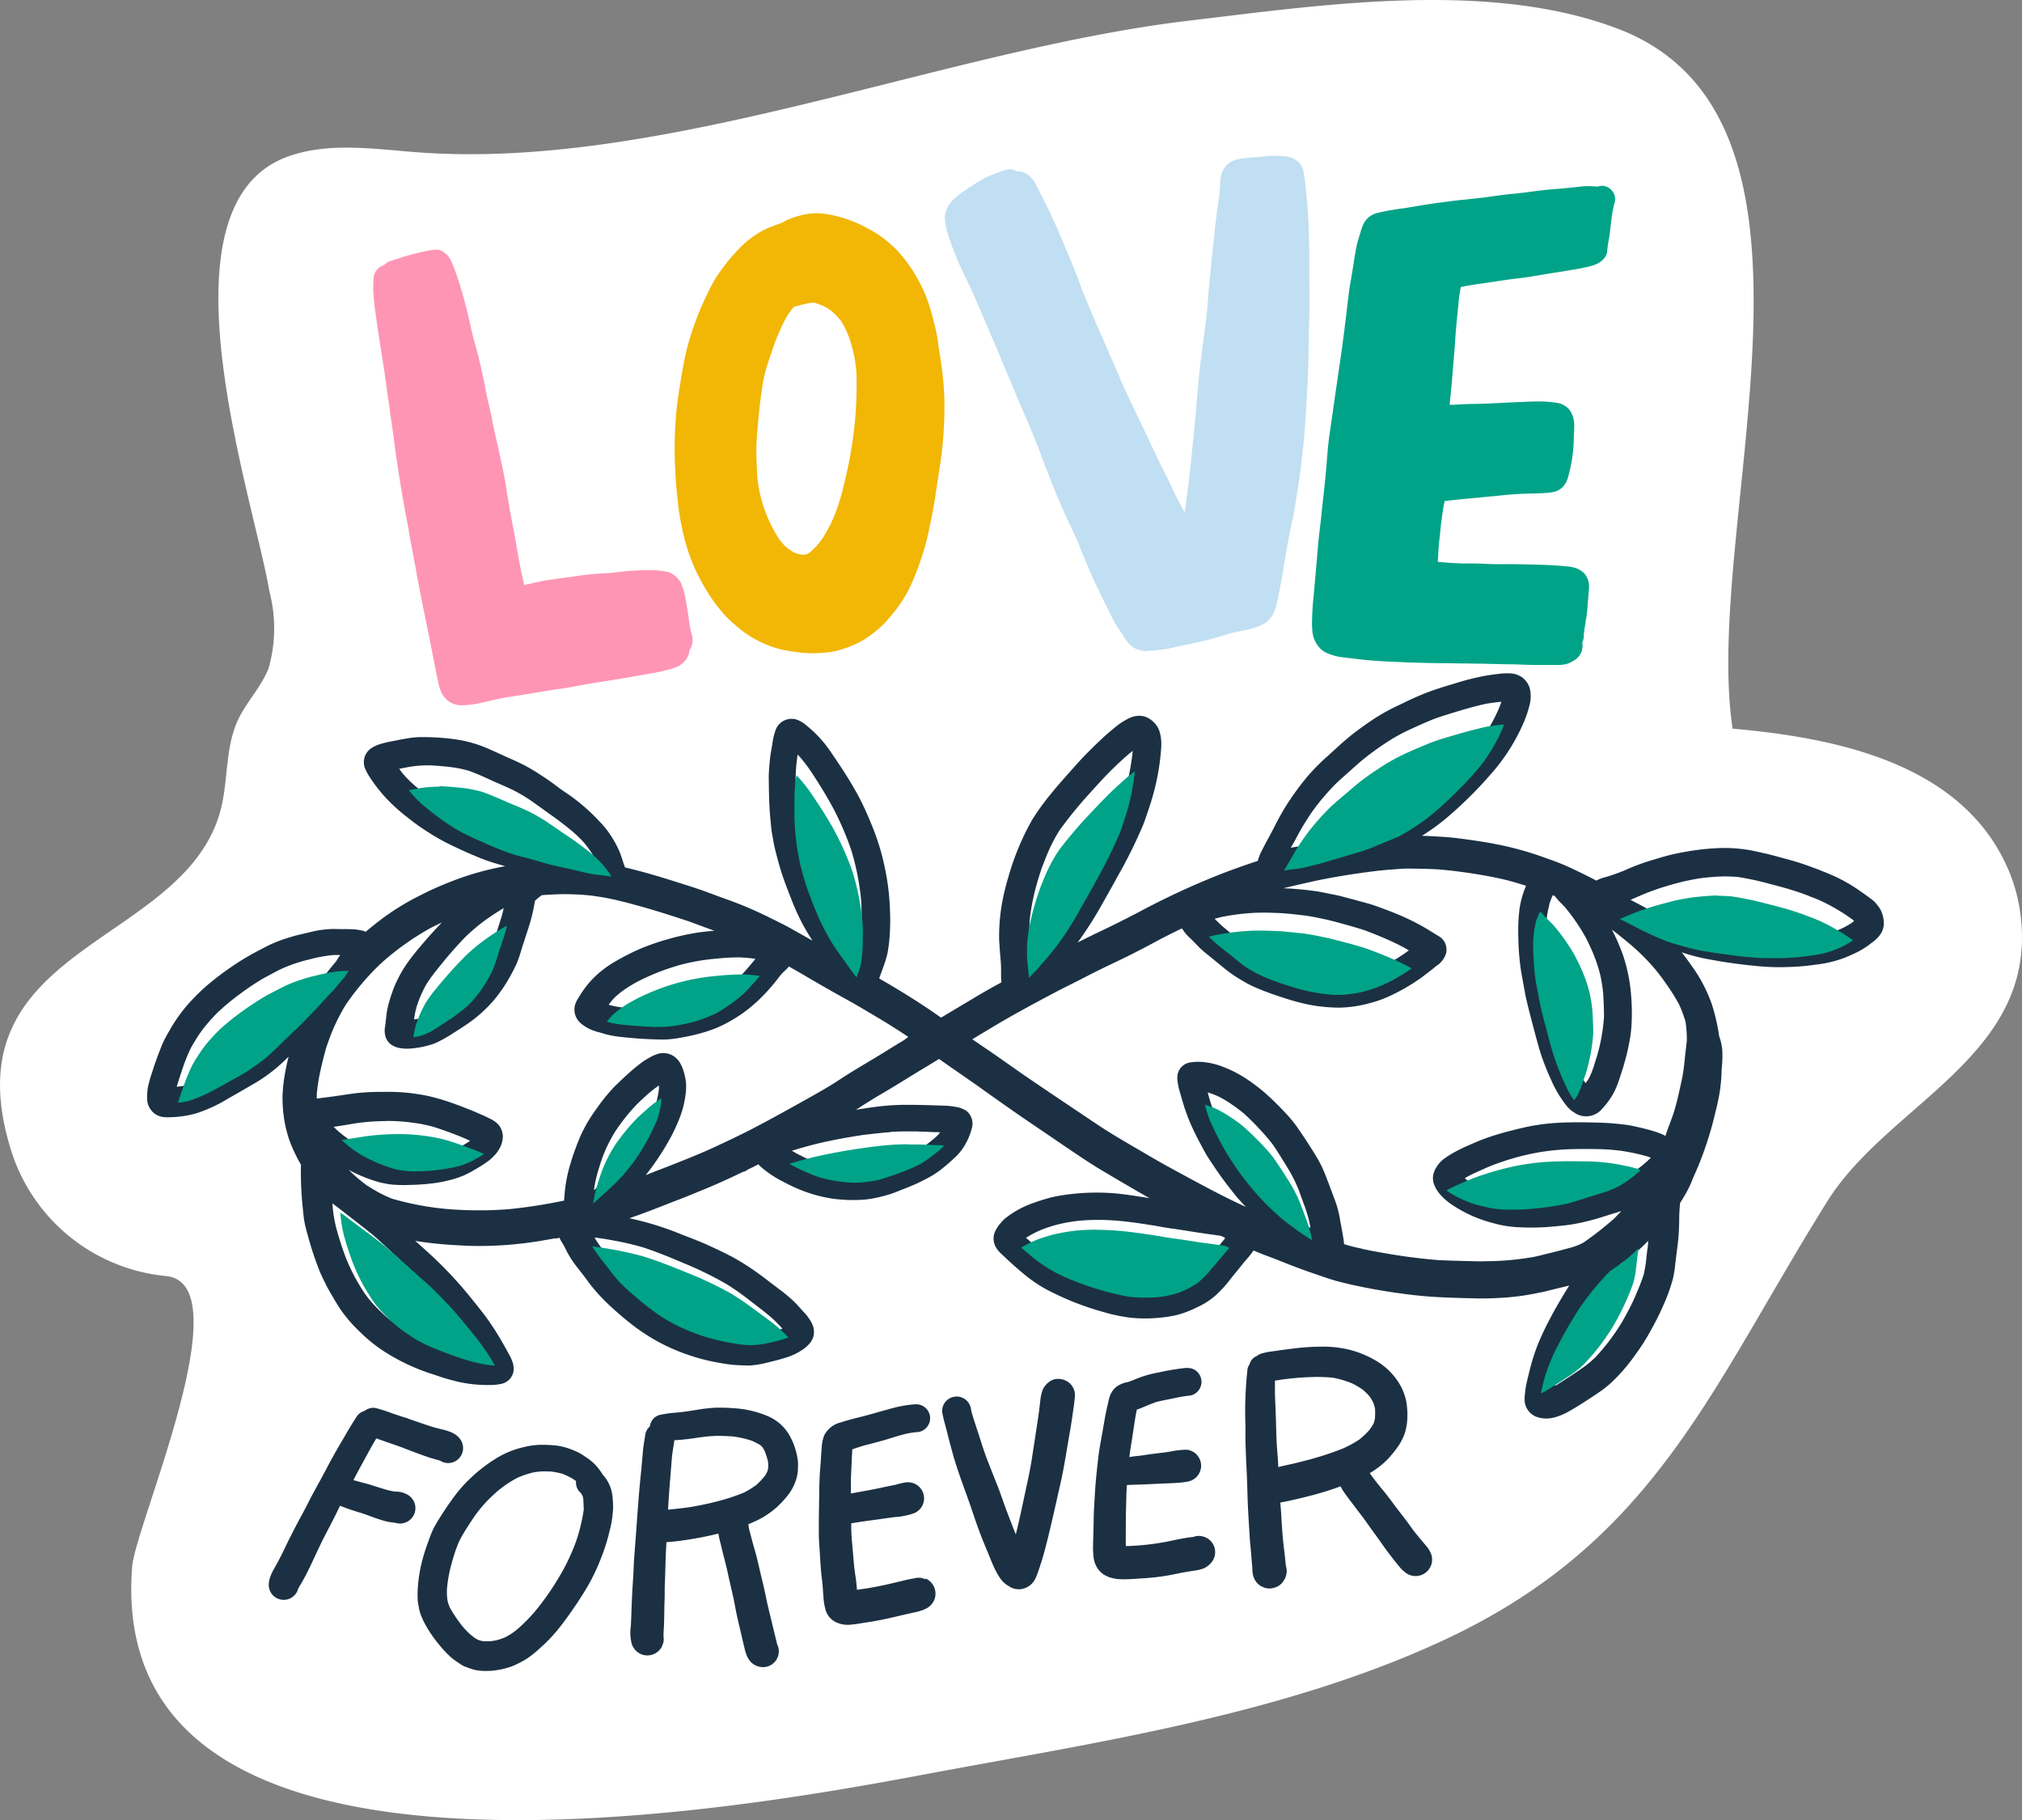 <svg xmlns="http://www.w3.org/2000/svg" width="79.996" height="72" viewBox="0 0 79.996 72"><rect x="0" y="0" width="79.996" height="72" fill="#808080" stroke="none"/><defs><style>.a{fill:#fff;}.b{fill:#1c3043;}.c{fill:#00a387;}.d{fill:#ff95b5;}.e{fill:#f2b604;}.f{fill:#c1dff2;}</style></defs><g transform="translate(-502.751 -276.403)"><g transform="translate(502.751 276.403)"><path class="a" d="M582.225,310.848c-1.793-4.259-6.852-5.26-10.927-5.621-1.227-8.09,4.9-24.129-4.572-27.7-5.106-1.925-11.7-.926-16.94-.306-9.705,1.148-20.76,5.936-30.513,5.207-1.725-.129-3.513-.418-5.142.172-5.336,1.933-1.344,13.5-.718,17.215a5.734,5.734,0,0,1-.036,3.023c-.292.75-.888,1.34-1.222,2.071-.5,1.089-.37,2.363-.675,3.536-1.453,5.477-10.966,5.266-8.24,13.621a7.139,7.139,0,0,0,6.053,4.813c3.083.245-1.181,9.823-1.313,11.5-1.108,14.17,23.968,9.6,31.383,8.211,6.671-1.251,14.14-2.332,20.546-5.324,8.35-3.9,10.522-9.964,15.135-17.339,2.428-3.881,8.263-5.729,7.659-11.216A6.65,6.65,0,0,0,582.225,310.848Z" transform="translate(-502.751 -276.403)"/><g transform="translate(5.833 6.165)"><g transform="translate(0 20.463)"><path class="b" d="M582.245,363.351l-.119-.08-.036-.024Z" transform="translate(-547.906 -345.98)"/><path class="b" d="M582.476,339.6a1.045,1.045,0,0,0-.145-.211c-.027-.034-.053-.068-.082-.1a1.019,1.019,0,0,0-.13-.109c-.068-.053-.139-.105-.209-.156-.1-.073-.2-.141-.3-.211a6.289,6.289,0,0,0-.95-.543c-.134-.061-.269-.118-.406-.173l-.084-.032h0l-.065-.025c-.075-.037-.156-.062-.233-.091l.123.049a10.474,10.474,0,0,0-1.125-.381c-.356-.095-.712-.2-1.071-.277-.178-.04-.356-.085-.536-.113a6.251,6.251,0,0,0-.668-.073c-.095-.005-.189-.007-.283-.007-.268,0-.535.019-.8.043a10.785,10.785,0,0,0-1.2.195c-.325.068-.644.173-.963.267a8.245,8.245,0,0,0-.893.333,6.889,6.889,0,0,1-.8.295l-.154.043a1.564,1.564,0,0,0-.277.114c-.086-.047-.172-.093-.26-.137-.27-.134-.54-.267-.814-.393-.3-.14-.614-.254-.926-.363a12.624,12.624,0,0,0-1.7-.494c-.289-.059-.579-.116-.87-.161s-.593-.088-.89-.125c-.343-.044-.688-.064-1.033-.082-.135-.007-.271-.014-.406-.019.069-.041.137-.082.2-.125a8.567,8.567,0,0,0,.951-.73,16.129,16.129,0,0,0,1.593-1.6,7.591,7.591,0,0,0,1.282-2.021,4.266,4.266,0,0,0,.224-.659,1.382,1.382,0,0,0,.014-.713.905.905,0,0,0-.2-.334.922.922,0,0,0-.151-.119,1.039,1.039,0,0,0-.213-.09.983.983,0,0,0-.268-.035h-.048c-.019,0-.038,0-.057,0-.089,0-.179.01-.268.02q-.282.031-.56.079a9.77,9.77,0,0,0-1.164.293c-.353.106-.709.209-1.055.339-.4.15-.782.328-1.163.515a8.19,8.19,0,0,0-1.009.552c-.317.215-.632.433-.932.675s-.587.514-.876.776a8.628,8.628,0,0,0-.788.786,10.615,10.615,0,0,0-.742.986q-.205.307-.384.63c-.122.22-.234.447-.352.67-.109.206-.222.408-.328.616l-.085.169a2.125,2.125,0,0,0-.114.314c-.525.174-1.046.358-1.561.561a30.573,30.573,0,0,0-3.164,1.475c-.479.249-.961.494-1.448.724-.32.151-.637.309-.954.468.148-.2.289-.408.425-.615.216-.328.413-.665.605-1.008.178-.318.359-.635.532-.956a19.031,19.031,0,0,0,1.029-2.071c.085-.217.157-.439.231-.66.06-.181.118-.363.168-.548a9.413,9.413,0,0,0,.236-1.106c.037-.241.062-.481.079-.724a1.79,1.79,0,0,0-.057-.633.873.873,0,0,0-.125-.263.973.973,0,0,0-.273-.259.726.726,0,0,0-.417-.123.891.891,0,0,0-.378.085,2.688,2.688,0,0,0-.5.31c-.082.064-.162.129-.242.2-.32.265-.618.561-.913.856-.254.252-.49.522-.729.79s-.5.562-.738.858a9.553,9.553,0,0,0-.742,1.031,10.255,10.255,0,0,0-.935,2.26,9.137,9.137,0,0,0-.262,1.111,7.536,7.536,0,0,0-.1,1.251c0,.153.015.307.024.46.011.176.027.351.042.527.012.156.013.311.01.467,0,.079,0,.157.007.236,0,.031.006.063.01.1-.293.159-.586.322-.873.491-.5.3-1.008.6-1.506.9l-.011.007c-.213-.149-.426-.3-.642-.44-.487-.324-.985-.63-1.488-.926l-.311-.181c0-.017.005-.034.007-.05.067-.175.131-.35.192-.529a3.436,3.436,0,0,0,.127-.445,6.113,6.113,0,0,0,.082-.664,8.7,8.7,0,0,0,.01-1.048,9.422,9.422,0,0,0-.122-1.229,10.755,10.755,0,0,0-.251-1.119,10.473,10.473,0,0,0-.42-1.167c-.148-.35-.306-.7-.486-1.029s-.378-.653-.583-.97c-.124-.192-.252-.383-.381-.572-.109-.16-.217-.319-.337-.469a5.477,5.477,0,0,0-.377-.415c-.062-.062-.127-.119-.193-.177s-.121-.106-.183-.157a1.215,1.215,0,0,0-.285-.174.609.609,0,0,0-.244-.06h-.017a.671.671,0,0,0-.659.492,2.563,2.563,0,0,0-.119.535c-.029.172-.064.343-.083.516s-.038.373-.048.561c-.013.233,0,.466,0,.7.006.263.013.525.031.787,0-.047-.007-.095-.01-.142l.011.167h0l0,.024c0,.032.005.065.007.1,0-.026,0-.051-.005-.077.015.207.035.414.055.62s.059.386.092.577.079.367.126.549.1.376.157.562c.12.393.271.779.422,1.16a9.133,9.133,0,0,0,.458,1.008c.118.218.245.428.379.635l-.055-.031-.824-.464c-.252-.14-.512-.265-.77-.392a15.159,15.159,0,0,0-1.614-.7q-.41-.145-.818-.3c-.312-.116-.626-.221-.944-.321-.579-.183-1.158-.368-1.744-.525-.215-.057-.43-.111-.646-.163-.015-.041-.031-.082-.046-.122-.048-.14-.088-.282-.139-.42a3.68,3.68,0,0,0-.27-.547,4.3,4.3,0,0,0-.306-.449,7.612,7.612,0,0,0-1.683-1.487c-.145-.1-.286-.212-.43-.317-.177-.13-.362-.249-.546-.369a6.662,6.662,0,0,0-.95-.517c-.331-.146-.659-.3-.991-.446a5.049,5.049,0,0,0-1.133-.358,8.37,8.37,0,0,0-1.026-.111q-.232-.012-.463-.012l-.16,0a3.772,3.772,0,0,0-.53.06c-.166.027-.331.062-.5.095a4.343,4.343,0,0,0-.592.145,1.582,1.582,0,0,0-.257.128.311.311,0,0,0-.039.025.734.734,0,0,0-.215.264.691.691,0,0,0-.054.339.562.562,0,0,0,.055.208,2.132,2.132,0,0,0,.147.275,6.013,6.013,0,0,0,.686.886,7.1,7.1,0,0,0,.81.732c.142.112.284.225.432.329.18.129.367.247.554.366a8.851,8.851,0,0,0,.935.5q.53.254,1.074.469c.3.117.6.2.9.286l-.01,0a11.289,11.289,0,0,0-1.707.448,13.318,13.318,0,0,0-1.624.692,10.1,10.1,0,0,0-1.572.964c-.207.159-.412.322-.612.491a.488.488,0,0,0-.141-.05c-.073-.014-.146-.029-.221-.038-.123-.015-.247-.015-.371-.019-.173,0-.346,0-.519-.006h-.025a4.107,4.107,0,0,0-.984.142c-.208.052-.42.091-.625.154-.167.051-.337.1-.5.161a4.754,4.754,0,0,0-.5.216c-.165.084-.329.17-.492.257a10.079,10.079,0,0,0-1.012.625q-.45.311-.869.666a7.9,7.9,0,0,0-.865.871,6.37,6.37,0,0,0-.668.981,4.208,4.208,0,0,0-.247.474c-.074.176-.142.354-.208.533s-.124.35-.18.528a6.372,6.372,0,0,0-.182.623,2.346,2.346,0,0,0-.035.5.722.722,0,0,0,.155.434.684.684,0,0,0,.239.2.761.761,0,0,0,.187.066,1.243,1.243,0,0,0,.272.019,4.245,4.245,0,0,0,.488-.035,3.656,3.656,0,0,0,.644-.134,6.044,6.044,0,0,0,1.25-.59c.238-.131.472-.269.707-.406.2-.116.41-.232.606-.363q.262-.176.507-.376c.189-.155.367-.322.542-.495-.043.169-.084.34-.115.511a6.369,6.369,0,0,0-.125,1.017,5.292,5.292,0,0,0,.05.853,5,5,0,0,0,.221.929,6.216,6.216,0,0,0,.439.933l.016.027c0,.022,0,.045,0,.068l0,.031a13.3,13.3,0,0,0,.064,1.523c.017.168.032.335.053.5a3.592,3.592,0,0,0,.092.448c.1.372.205.742.329,1.1.06.175.125.348.192.52s.143.317.218.472c.1.213.222.416.341.62.087.147.176.295.27.438a5.8,5.8,0,0,0,.8.921,6.015,6.015,0,0,0,.829.682,8,8,0,0,0,2.04.974c.164.054.326.113.492.162.2.057.393.111.592.153a5.333,5.333,0,0,0,1.182.107,1.97,1.97,0,0,0,.4-.038.666.666,0,0,0,.314-.143.618.618,0,0,0,.206-.383.848.848,0,0,0-.06-.394,1.905,1.905,0,0,0-.138-.286c-.065-.121-.133-.24-.2-.359a10.852,10.852,0,0,0-.654-1.032c-.224-.307-.467-.6-.707-.9a16.011,16.011,0,0,0-1.606-1.694c-.174-.158-.35-.315-.525-.472a14.942,14.942,0,0,0,1.593.169c.337.022.674.036,1.012.033.266,0,.531-.013.8-.026a15.155,15.155,0,0,0,1.736-.208c.124-.02.248-.043.371-.066a.263.263,0,0,0,.084,0l.112-.023a.789.789,0,0,0,.068.136c.042.069.084.137.124.208.062.128.124.256.2.379a3.392,3.392,0,0,0,.246.364c.107.142.219.28.327.422s.195.27.3.4a7.458,7.458,0,0,0,.837.878c.259.236.523.461.8.672a7.48,7.48,0,0,0,2.031,1.116,7.883,7.883,0,0,0,1.141.324c.188.036.376.071.565.1a5.422,5.422,0,0,0,.546.044c.118.005.241.012.359.006a3.058,3.058,0,0,0,.308-.035c.212-.033.421-.091.629-.142.174-.043.346-.094.518-.147a2.36,2.36,0,0,0,.569-.269,1.408,1.408,0,0,0,.321-.27.752.752,0,0,0,.171-.359.742.742,0,0,0,0-.191.8.8,0,0,0-.114-.321,1.9,1.9,0,0,0-.291-.385c-.151-.167-.3-.341-.469-.492-.128-.116-.261-.227-.4-.333s-.3-.226-.45-.341-.309-.239-.469-.352a9.483,9.483,0,0,0-1.01-.644c-.331-.175-.67-.336-1.011-.49s-.688-.282-1.034-.418a12.1,12.1,0,0,0-2.052-.635l.124-.042c.475-.164.944-.348,1.412-.532.211-.084.425-.162.636-.246.229-.092.457-.187.686-.28.446-.181.885-.376,1.322-.582l.318-.152a.371.371,0,0,0,.179-.084l.006-.005q.213-.1.424-.21a.822.822,0,0,0,.068.073,4.125,4.125,0,0,0,.922.62,6.614,6.614,0,0,0,.863.391,5.626,5.626,0,0,0,1.1.278,6,6,0,0,0,1.179.039,3.253,3.253,0,0,0,.5-.071,5.524,5.524,0,0,0,.658-.176c.166-.057.326-.127.489-.19s.324-.13.483-.2c.208-.1.41-.2.609-.316a3.613,3.613,0,0,0,.439-.31c.145-.116.284-.237.42-.365a2.229,2.229,0,0,0,.414-.488,2.654,2.654,0,0,0,.3-.708.655.655,0,0,0-.2-.68.975.975,0,0,0-.4-.162,2.621,2.621,0,0,0-.46-.052c-.168-.008-.336-.013-.5-.018-.294-.009-.589-.017-.883-.017q-.157,0-.313,0a10.019,10.019,0,0,0-1.132.09c-.232.03-.463.068-.694.107.152-.1.3-.2.457-.294.241-.155.49-.3.737-.445.517-.305,1.024-.631,1.541-.938.184-.11.367-.223.549-.336l.054.038c.284.2.571.4.856.594l-.147-.1c.223.156.448.311.672.466q.723.519,1.452,1.029c.488.342.983.673,1.475,1.008.471.321.943.643,1.418.957s.948.586,1.427.868c.372.219.744.436,1.119.647l-.282-.045c-.358-.054-.715-.112-1.076-.144q-.368-.031-.737-.031a8.789,8.789,0,0,0-1.485.127,4.208,4.208,0,0,0-.5.116c-.166.05-.335.1-.5.163a3.774,3.774,0,0,0-1.124.611,1.49,1.49,0,0,0-.164.166,1.59,1.59,0,0,0-.186.249,1.016,1.016,0,0,0-.088.2.7.7,0,0,0,.049.5,1.032,1.032,0,0,0,.234.291c.283.274.578.54.88.79a5.429,5.429,0,0,0,.89.611,11.557,11.557,0,0,0,1.109.512,10.813,10.813,0,0,0,1.072.363,6.743,6.743,0,0,0,1.156.25,5.65,5.65,0,0,0,1.1.006,5.163,5.163,0,0,0,.638-.091,3.378,3.378,0,0,0,.607-.194c.153-.064.3-.136.45-.211a2.964,2.964,0,0,0,.539-.361,4.851,4.851,0,0,0,.667-.734c.145-.179.293-.355.436-.536.079-.1.162-.189.241-.286.066-.082.133-.165.191-.252l.117.05c.256.106.516.2.774.3s.509.206.766.3c.3.116.612.223.92.328.246.085.492.172.743.238s.5.125.745.178c.509.109,1.025.2,1.541.275s1.023.135,1.538.167c.568.034,1.136.046,1.7.06.4.009.8-.01,1.2-.04a9.527,9.527,0,0,0,1.318-.2l-.094.021.1-.022.017,0q.171-.038.341-.08l-.178.039c.226-.05.449-.109.675-.161h0c.089-.021.178-.043.267-.066-.052.083-.1.166-.154.249-.209.346-.415.692-.6,1.051a10.8,10.8,0,0,0-.49,1.036,8.467,8.467,0,0,0-.357,1.161c-.044.18-.091.36-.121.543-.012.073-.021.146-.027.219a1.636,1.636,0,0,0-.012.339.738.738,0,0,0,.436.584,1.154,1.154,0,0,0,.565.069,1.585,1.585,0,0,0,.378-.1,1.817,1.817,0,0,0,.233-.1c.365-.19.711-.42,1.057-.646.153-.1.3-.2.45-.31a3.854,3.854,0,0,0,.407-.353,6.819,6.819,0,0,0,.8-.935c.108-.151.218-.3.32-.458.126-.193.244-.393.356-.6a10.439,10.439,0,0,0,.488-.98,6.474,6.474,0,0,0,.386-1.093,4.391,4.391,0,0,0,.076-.484c.019-.174.042-.348.063-.522s.046-.349.062-.525c.022-.229.029-.458.035-.688,0-.1,0-.2.005-.305.007-.139.017-.278.029-.417.054-.085.108-.171.159-.257.08-.135.156-.274.222-.417.058-.124.108-.251.158-.378l.028-.055a13.012,13.012,0,0,0,.639-1.752c.073-.232.128-.47.187-.707s.118-.489.161-.738a6.168,6.168,0,0,0,.089-.937s0-.008,0-.011c.005-.063.012-.127.016-.19a4.18,4.18,0,0,0,.01-.619,2.091,2.091,0,0,0-.122-.533,7.587,7.587,0,0,0-.295-1.283,5.943,5.943,0,0,0-.8-1.515q-.186-.27-.389-.525a8.221,8.221,0,0,0,.826.228,20.374,20.374,0,0,0,2.29.328,8.9,8.9,0,0,0,1.089.026,9.055,9.055,0,0,0,1.09-.093,4.646,4.646,0,0,0,1.173-.281c.2-.085.4-.169.589-.273a3.335,3.335,0,0,0,.448-.3,1.609,1.609,0,0,0,.3-.27,1.157,1.157,0,0,0,.12-.184.754.754,0,0,0,.072-.317A1.136,1.136,0,0,0,582.476,339.6Zm-47.264,14.008a13.965,13.965,0,0,1,1.652.819c.145.095.335.22.52.354.139.1.277.208.413.313l.166.128.024.019c.178.136.381.291.572.456a5.354,5.354,0,0,1,.434.426l.023.026.009.013,0,0h0a4.555,4.555,0,0,1-.538.163c-.14.032-.3.07-.466.1a2.689,2.689,0,0,1-.454.036h-.032l-.017,0c-.107-.006-.228-.014-.346-.032-.179-.028-.315-.052-.441-.078-.248-.05-.5-.112-.766-.189a7.567,7.567,0,0,1-.877-.338,7.8,7.8,0,0,1-.8-.437,9.1,9.1,0,0,1-.89-.691c-.268-.237-.527-.47-.765-.721-.134-.155-.255-.309-.37-.47-.065-.092-.134-.182-.2-.272l-.014-.018c-.063-.084-.129-.171-.191-.258-.075-.1-.172-.245-.265-.4v0c.263.029.523.075.768.12a11.586,11.586,0,0,1,1.152.269C534.068,353.128,534.589,353.344,535.212,353.608Zm4.816-15.7c-.057-.177-.108-.355-.154-.528l-.023-.087c-.042-.157-.085-.32-.114-.482-.037-.2-.07-.406-.1-.634-.023-.159-.037-.323-.05-.481v-.009l-.009-.106c-.012-.2-.019-.378-.022-.557,0-.066,0-.132,0-.2v-.011c0-.167-.008-.341-.005-.51a6.44,6.44,0,0,1,.08-.853h0a5.491,5.491,0,0,1,.477.6l-.031-.047.033.049.04.059c.385.583.662,1.042.9,1.488a11.968,11.968,0,0,1,.692,1.608,9.811,9.811,0,0,1,.4,2.036c.009.146.014.28.017.408s0,.241-.005.357v.009l0,.1a6.871,6.871,0,0,1-.067.825,3.566,3.566,0,0,1-.148.461l-.02.052h0v0c-.185-.247-.368-.515-.528-.751l-.057-.083-.113-.166c-.1-.154-.211-.322-.3-.493-.15-.275-.265-.5-.362-.714-.19-.418-.347-.861-.5-1.293Zm-7.874,5.438a3.064,3.064,0,0,1,.239-.287,3.721,3.721,0,0,1,.414-.332,6.3,6.3,0,0,1,.546-.324l.019-.009.02-.011-.019.01.019-.009-.013.007a8.933,8.933,0,0,1,1.789-.668,8.76,8.76,0,0,1,1.066-.182c.315-.032.681-.066,1.043-.066h.07c.21.011.378.025.529.047l.081.011h0c-.035.044-.07.089-.106.132l-.04.047c-.144.171-.307.366-.479.538a6.118,6.118,0,0,1-1.022.756,5.136,5.136,0,0,1-.988.377c-.181.043-.42.1-.664.134a3.614,3.614,0,0,1-.547.036l-.145,0c-.321-.012-.656-.035-1-.067-.18-.017-.369-.038-.556-.074-.072-.014-.144-.031-.222-.054l-.038-.01h0Zm-7.7.592a3.348,3.348,0,0,1,.094-.488,4.832,4.832,0,0,1,.37-.872,5.191,5.191,0,0,1,.3-.438c.132-.172.274-.345.4-.5l.014-.018c.289-.35.567-.661.848-.951a7.664,7.664,0,0,1,.72-.617c.24-.178.5-.348.783-.52l.017-.009h0v0c-.023.1-.048.209-.076.311-.041.135-.083.269-.126.4-.057.182-.109.346-.159.513a4.723,4.723,0,0,1-.192.547,4.536,4.536,0,0,1-.23.453,5.449,5.449,0,0,1-.328.5,4.813,4.813,0,0,1-.345.407,6.013,6.013,0,0,1-.718.575l-.054.038c-.214.148-.435.3-.66.437-.079.042-.154.079-.232.114a1.465,1.465,0,0,1-.207.072c-.08.017-.147.028-.212.037h-.009Zm2.139-7.9-.007,0c-.2-.095-.427-.2-.644-.318-.177-.094-.354-.21-.5-.3-.231-.155-.466-.332-.718-.54l-.054-.044c-.1-.084-.216-.178-.322-.276-.091-.085-.184-.18-.3-.31-.059-.069-.114-.139-.165-.209l-.019-.025h0v0c.169-.036.324-.065.475-.089a4.465,4.465,0,0,1,.681-.049h.064c.231.01.473.031.787.065a4.455,4.455,0,0,1,.763.155c.267.094.53.213.789.331.14.064.284.13.428.191.229.1.434.191.626.29a6,6,0,0,1,.531.318l.016.01c.118.079.235.164.349.246l.01.007.171.123.2.144c.124.088.254.178.378.271.223.167.4.307.563.442a5.014,5.014,0,0,1,.459.439,3.971,3.971,0,0,1,.274.358c.038.056.07.109.1.161l.016.027h0v0c-.136-.028-.277-.046-.412-.063h-.01c-.131-.016-.279-.034-.421-.063s-.3-.07-.442-.107l-.008,0c-.125-.032-.237-.062-.352-.088l-.115-.026c-.251-.056-.509-.113-.764-.189-.212-.069-.439-.141-.663-.2l-.059-.016-.011,0c-.15-.041-.3-.082-.451-.126A12.255,12.255,0,0,1,526.595,336.043Zm-5.326,12.14c.242-.035.481-.073.709-.112.253-.044.511-.075.768-.094.224-.016.454-.021.672-.026a6.924,6.924,0,0,1,.885.055c.149.019.3.04.456.069.121.023.247.052.4.09.287.085.594.193.938.327.2.077.358.144.5.209l.076.033h0c-.035.026-.071.05-.108.074l-.011.007c-.12.073-.244.147-.372.215a3.228,3.228,0,0,1-.458.188,7.009,7.009,0,0,1-1.689.207c-.136,0-.255-.008-.362-.019a3.12,3.12,0,0,1-.4-.075c-.187-.06-.38-.132-.59-.219a5.6,5.6,0,0,1-.589-.294,4.16,4.16,0,0,1-.659-.482c-.045-.041-.089-.083-.132-.125l-.029-.027h0Zm-1.9-4.319-.094.095-.039.039-.033.032-.012.012-.007.007-.009.009-.013.013-.006,0h0l.005,0c-.113.113-.224.227-.335.341l-.112.115c-.144.141-.257.244-.366.337-.14.118-.3.238-.476.368-.253.181-.534.343-.782.486l-.243.141q-.162.092-.322.186a5.778,5.778,0,0,1-1.071.491,2.777,2.777,0,0,1-.348.058h-.04c.1-.331.2-.631.3-.918.055-.15.116-.3.189-.466a3.829,3.829,0,0,1,.217-.4l.017-.026.014-.024-.013.022.005-.007a5.056,5.056,0,0,1,.361-.528c.14-.174.3-.353.488-.548a9.027,9.027,0,0,1,.86-.725,10.979,10.979,0,0,1,.939-.636c.122-.068.245-.134.369-.2l.079-.043c.115-.062.233-.125.354-.178a6.2,6.2,0,0,1,.873-.308c.118-.029.237-.059.355-.089a5.592,5.592,0,0,1,.739-.129c.057-.005.118-.007.2-.007h.094l.021,0h.007l-.012.019-.013.019c-.03.044-.059.09-.087.135l-.049.076h0l-.006.009-.007.008h0c-.136.158-.256.307-.367.455h0l-.009.011-.081.086c-.136.142-.271.3-.391.435-.091.105-.187.213-.282.319-.232.253-.425.463-.632.67l-.011.012-.145.145Zm6,11.057c.184.214.377.448.573.694.217.274.392.5.551.716a8.254,8.254,0,0,1,.474.727l.015.026c.029.054.06.108.088.163l.016.028h0v0c-.089-.008-.18-.017-.277-.029a4.543,4.543,0,0,1-.576-.124c-.323-.094-.662-.211-1-.348l-.072-.029c-.151-.06-.321-.127-.483-.2-.185-.082-.363-.179-.529-.271-.215-.135-.433-.288-.648-.454a5.828,5.828,0,0,1-.54-.5l-.03-.03a4.319,4.319,0,0,1-.429-.52c-.119-.173-.229-.36-.321-.521a7.08,7.08,0,0,1-.487-1.055c-.112-.31-.213-.632-.31-.984a5.157,5.157,0,0,1-.129-.678c-.013-.106-.024-.213-.032-.321h0c.046.033.092.066.138.1.067.051.132.1.2.155l.207.162c.293.224.594.46.92.719.238.19.465.4.685.607l.126.117.362.337c.155.145.31.291.467.435s.309.291.5.477S525.192,354.714,525.37,354.922Zm6.2-4.222c.023-.165.051-.315.085-.46.059-.253.138-.5.227-.769a5.676,5.676,0,0,1,.535-1.106,8.188,8.188,0,0,1,.577-.766l.021-.024c.1-.116.207-.235.319-.343s.225-.212.339-.316a5.215,5.215,0,0,1,.47-.369h0c0,.051.005.1,0,.155a3.844,3.844,0,0,1-.147.667,8.6,8.6,0,0,1-.819,1.573,7.156,7.156,0,0,1-.722.906c-.12.124-.248.246-.372.363l-.013.012-.034.032c-.061.057-.121.115-.184.176s-.149.143-.225.213c-.017.015-.035.03-.054.045l-.009.008h0Zm11.725-2.314c.193-.014.4-.021.651-.021l.268,0,.111,0c.236.009.472.017.708.028l.083,0h.018l.117.008h.024c-.036.044-.075.088-.116.131a6.151,6.151,0,0,1-.774.6,6.233,6.233,0,0,1-.766.344l-.115.043c-.23.087-.468.177-.711.246a5.674,5.674,0,0,1-.577.091,3.614,3.614,0,0,1-.392.018h-.05a5.43,5.43,0,0,1-1.211-.2,5.8,5.8,0,0,1-.714-.305c-.141-.069-.27-.137-.392-.207l-.053-.03h0c.29-.093.583-.174.856-.246.594-.148,1.24-.273,1.975-.383C542.625,348.451,542.972,348.411,543.3,348.387Zm.548-3.633c-.254.15-.505.305-.756.462s-.508.308-.762.461-.527.314-.786.48-.488.322-.74.47c-.444.262-.895.51-1.345.761-.429.24-.86.476-1.294.706l-.33.174c-.524.268-1.056.521-1.591.766-.51.234-1.034.439-1.555.647-.274.11-.552.212-.827.321l-.235.093a10.075,10.075,0,0,0,.821-1.2,6.854,6.854,0,0,0,.482-.966,3.891,3.891,0,0,0,.283-1.108,2.067,2.067,0,0,0,.008-.366,2.16,2.16,0,0,0-.064-.357,1.7,1.7,0,0,0-.174-.444.78.78,0,0,0-.47-.363.842.842,0,0,0-.193-.023.768.768,0,0,0-.227.034,1.99,1.99,0,0,0-.32.145,3.064,3.064,0,0,0-.456.31c-.176.135-.341.286-.505.435q-.216.2-.42.4a7.1,7.1,0,0,0-.7.86,6.064,6.064,0,0,0-.62,1.036,9.943,9.943,0,0,0-.437,1.2,5.655,5.655,0,0,0-.2.976c-.017.146-.028.294-.038.441l-.011,0c-.678.141-1.362.251-2.05.324-.35.037-.7.048-1.054.058q-.167,0-.334,0c-.216,0-.431-.006-.647-.017a11.4,11.4,0,0,1-2.7-.44,4.625,4.625,0,0,1-.493-.225c-.177-.094-.349-.2-.518-.306a6.307,6.307,0,0,1-.716-.615l.044.025a5.758,5.758,0,0,0,1.015.422,3.406,3.406,0,0,0,.658.138,5.247,5.247,0,0,0,.654.015,8.78,8.78,0,0,0,1.074-.08,4.744,4.744,0,0,0,.506-.1,3.675,3.675,0,0,0,.638-.211,4.6,4.6,0,0,0,.479-.26,4.864,4.864,0,0,0,.507-.334,2.26,2.26,0,0,0,.255-.254,1.359,1.359,0,0,0,.177-.279.941.941,0,0,0,.081-.272.617.617,0,0,0,0-.244.743.743,0,0,0-.139-.323,1.3,1.3,0,0,0-.123-.122,1.155,1.155,0,0,0-.234-.142l-.132-.066c-.085-.041-.171-.078-.257-.116-.158-.069-.315-.139-.475-.2-.349-.137-.7-.27-1.057-.377-.206-.061-.413-.118-.623-.159-.18-.036-.363-.062-.544-.088a8.039,8.039,0,0,0-1.192-.054,8.893,8.893,0,0,0-.995.048c-.344.041-.685.1-1.029.145l-.494.062-.056.007c0-.06,0-.119,0-.179a7.9,7.9,0,0,1,.136-.882c.07-.322.151-.641.24-.958.1-.288.2-.571.326-.849a7.337,7.337,0,0,1,.455-.855,9.958,9.958,0,0,1,1.392-1.63,10.631,10.631,0,0,1,1.952-1.391q.223-.114.45-.221c-.2.208-.4.425-.593.646-.236.272-.471.546-.687.836a5.032,5.032,0,0,0-.6,1.053,5.747,5.747,0,0,0-.21.62,3.105,3.105,0,0,0-.1.466c-.02.158-.032.316-.054.474a.87.87,0,0,0,.023.453.615.615,0,0,0,.2.273.813.813,0,0,0,.305.137,1.6,1.6,0,0,0,.531.024,3.152,3.152,0,0,0,.5-.08,2.956,2.956,0,0,0,.37-.107c.08-.031.158-.069.234-.107a5.7,5.7,0,0,0,.515-.3c.265-.171.537-.338.789-.529a5.459,5.459,0,0,0,.83-.781,5.9,5.9,0,0,0,.667-.982c.088-.158.168-.317.243-.483a4.431,4.431,0,0,0,.174-.508c.1-.325.211-.646.312-.97.06-.193.114-.39.156-.588.028-.133.05-.268.081-.4l0-.008.008-.01c.082-.073.169-.142.256-.209.282-.02.564-.035.847-.04.243,0,.485.008.727.022.157.015.315.024.472.047.2.029.4.06.6.1.366.072.728.168,1.088.266.7.189,1.393.414,2.084.64l.736.273.275.1c-.233.019-.465.043-.695.078a9.741,9.741,0,0,0-1.137.254,9.536,9.536,0,0,0-1.046.358,9.17,9.17,0,0,0-1.035.521,4.181,4.181,0,0,0-.935.727,4.063,4.063,0,0,0-.535.727.945.945,0,0,0-.144.332.723.723,0,0,0,.031.356.7.7,0,0,0,.191.287.508.508,0,0,0,.065.058,1.951,1.951,0,0,0,.289.182,1.541,1.541,0,0,0,.218.086l-.031-.009.042.013.1.032-.007,0,.032.01.016,0,.009,0h0c.154.048.31.095.467.127.179.037.361.057.543.076.353.037.709.063,1.064.077.208.008.416.017.624.007a3.9,3.9,0,0,0,.5-.062,7.523,7.523,0,0,0,1.123-.269c.144-.05.287-.1.427-.163a5.048,5.048,0,0,0,.562-.295,5.354,5.354,0,0,0,.8-.575,6.721,6.721,0,0,0,.694-.7c.1-.113.193-.227.283-.346a2.676,2.676,0,0,1,.19-.227c.057-.053.112-.107.167-.161a.809.809,0,0,0,.075-.088c.24.135.479.272.717.412q.757.446,1.525.87c.471.26.934.538,1.4.816q.549.331,1.084.689Zm25.529-5.384c.035-.106.078-.22.133-.349h0l.074.032.013.005h0l0,0h0a2.118,2.118,0,0,0,.2.236c.068.069.136.137.2.206a7.5,7.5,0,0,1,.843,1.242c.128.256.228.474.312.687a6.19,6.19,0,0,1,.231.715,5.608,5.608,0,0,1,.125.794c.019.3.03.6.031.892a7.422,7.422,0,0,1-.269,1.532c-.036.116-.074.23-.111.345l0,.012-.05.15a2.679,2.679,0,0,1-.2.455,1.525,1.525,0,0,1-.1.13l0,0h0v0c-.022-.03-.044-.062-.065-.093a2.832,2.832,0,0,1-.146-.247,10.335,10.335,0,0,1-.616-1.6c-.055-.182-.1-.37-.149-.551l0-.016c-.022-.087-.044-.173-.067-.259-.073-.273-.138-.531-.2-.764-.041-.189-.081-.395-.126-.647l-.021-.111c-.036-.192-.073-.391-.094-.591a11.759,11.759,0,0,1-.076-1.383A4.169,4.169,0,0,1,569.373,339.37Zm-5.558,1.836-.124.088a6.992,6.992,0,0,1-.71.439,5.173,5.173,0,0,1-.569.255,5.11,5.11,0,0,1-.571.173c-.165.033-.336.059-.509.076a3.093,3.093,0,0,1-.317.015c-.06,0-.119,0-.178,0a7.229,7.229,0,0,1-.873-.128,7.939,7.939,0,0,1-.862-.245c-.247-.084-.539-.187-.837-.318a5.037,5.037,0,0,1-.744-.411c-.139-.1-.272-.216-.4-.329l-.091-.078c-.1-.085-.2-.168-.3-.251l-.035-.028-.157-.129a5.005,5.005,0,0,1-.379-.354l-.027-.027h0c.087-.024.173-.046.261-.068a8.845,8.845,0,0,1,1.248-.163c.132-.007.269-.011.417-.011.255,0,.513.011.735.021.295.022.6.056.86.087s.544.09.809.147l.063.014c.239.052.479.118.71.183l.12.033c.246.067.488.14.719.215.507.191.921.367,1.3.553.135.066.27.139.412.223l.037.021h0Zm-4.482-4.4.071-.13c.07-.129.15-.276.235-.415.094-.155.194-.31.3-.473a9.215,9.215,0,0,1,.962-1.15c.136-.135.282-.264.424-.389l.009-.008.105-.094.112-.1c.124-.111.249-.222.374-.331a11.656,11.656,0,0,1,.949-.7c.175-.118.363-.231.574-.346.126-.07.255-.131.4-.2l.04-.018c.285-.132.526-.238.756-.335s.5-.184.736-.256l.024-.008c.437-.136.953-.292,1.477-.407.162-.025.307-.045.444-.062l.148-.015v0c-.011.037-.022.074-.034.111a6.187,6.187,0,0,1-.328.7c-.117.212-.25.43-.4.664a11.972,11.972,0,0,1-.909,1.063c-.289.307-.6.612-.954.931a8.151,8.151,0,0,1-1.355.954c-.192.088-.39.172-.581.252l-.013.005-.033.014-.232.1c-.147.063-.313.134-.483.192-.106.037-.214.07-.333.106l-.155.047-.068.021-.064.02c-.278.087-.556.174-.834.258-.158.048-.319.092-.456.128l-.012,0c-.131.036-.28.076-.425.106l-.058.009-.028.005.022,0-.213.031-.023,0c-.1.015-.212.031-.319.049l-.046.008h0C559.2,337.033,559.268,336.919,559.332,336.8ZM548.81,340a8,8,0,0,1,.186-1.068c.074-.308.17-.634.294-1,.1-.258.21-.55.337-.822a6.22,6.22,0,0,1,.377-.682,16.638,16.638,0,0,1,1.173-1.437c.209-.233.434-.481.663-.721.21-.219.429-.425.674-.652.091-.08.164-.142.231-.2l.14-.112v0h0v.006a9.28,9.28,0,0,1-.194,1.167c-.1.439-.239.862-.347,1.181a19.539,19.539,0,0,1-.94,1.99l-.01.019c-.113.219-.236.445-.335.627-.073.134-.146.269-.218.4-.144.271-.337.625-.551.962-.054.086-.11.171-.166.255-.2.3-.378.53-.551.74-.2.247-.415.493-.628.731l-.046.049-.026.028h0l-.01-.088c-.008-.067-.015-.135-.021-.2l-.01-.09c-.016-.17-.034-.346-.038-.519S548.8,340.2,548.81,340Zm11.105,12.179-.166-.113c-.271-.184-.551-.392-.856-.634a10.5,10.5,0,0,1-.931-.913,11.959,11.959,0,0,1-.784-1l-.038-.058a11.048,11.048,0,0,1-.614-1c-.2-.39-.371-.748-.513-1.1-.065-.186-.117-.38-.16-.546h0a3.926,3.926,0,0,1,.457.176,4.978,4.978,0,0,1,.533.327c.138.094.277.2.425.32.2.18.408.381.608.6l.019.021.007.007a7.414,7.414,0,0,1,.537.629c.18.265.351.541.516.81l.01.017.02.033a5.813,5.813,0,0,1,.466.916q.1.275.2.551a5.607,5.607,0,0,1,.2.623c.021.089.04.182.058.286l.008.042h0Zm-3.388.427-.008.009c-.083.1-.168.2-.25.309s-.162.2-.244.3l-.02.024c-.062.074-.123.148-.183.223a3.822,3.822,0,0,1-.492.51,3.947,3.947,0,0,1-.665.356,3.647,3.647,0,0,1-.78.181c-.179.016-.357.025-.529.025a5.361,5.361,0,0,1-.617-.036,10.79,10.79,0,0,1-2.449-.789,5.631,5.631,0,0,1-.574-.316,6.327,6.327,0,0,1-.571-.414l-.207-.182-.165-.145c-.033-.028-.065-.057-.1-.087l-.009-.007h0a4.158,4.158,0,0,1,.6-.313,5.644,5.644,0,0,1,.7-.225,7.15,7.15,0,0,1,.776-.134c.253-.024.513-.036.773-.036.222,0,.452.009.685.026.527.039,1.064.125,1.542.2l.162.029c.147.026.3.053.451.076l.089.014.025,0,.535.082c.323.054.665.105,1.044.157l.33.047,0,0h0l.063.03.086.042.012.005h0Zm10.423.887c-.095,0-.19.005-.285.005-.244,0-.488-.009-.732-.015-.317-.007-.634-.019-.95-.033a22.6,22.6,0,0,1-2.272-.3c-.243-.042-.487-.088-.729-.14a.23.23,0,0,0-.054-.018,5.818,5.818,0,0,1-.681-.175c-.009-.138-.036-.275-.058-.411-.03-.184-.07-.367-.1-.55a4.594,4.594,0,0,0-.111-.5c-.05-.165-.11-.327-.172-.488l.011.029c-.025-.064-.048-.128-.072-.192l.057.152-.078-.207q-.057-.156-.117-.312c-.06-.159-.121-.318-.189-.474a4.617,4.617,0,0,0-.24-.464c-.088-.152-.185-.3-.279-.448s-.191-.3-.29-.444c-.12-.175-.236-.354-.368-.52-.111-.14-.229-.273-.351-.4a10.62,10.62,0,0,0-.806-.782l0,0,0,0a7.479,7.479,0,0,0-.727-.545,4.781,4.781,0,0,0-.894-.456,2.936,2.936,0,0,0-.915-.2l-.081,0a1.886,1.886,0,0,0-.351.034.6.6,0,0,0-.447.43.868.868,0,0,0,0,.361c.007.052.014.1.025.155.018.083.042.165.065.246.047.159.091.319.139.477a7.793,7.793,0,0,0,.443,1.108c.08.166.166.329.254.492s.178.338.283.5c.235.356.471.712.732,1.047.113.146.226.292.342.435s.25.285.379.424l.031.032c-1-.456-1.968-.993-2.938-1.518-.521-.282-1.032-.587-1.544-.886-.468-.273-.935-.549-1.387-.851-.938-.628-1.877-1.255-2.809-1.892l-.222-.152q-.255-.181-.51-.359c-.337-.236-.672-.474-1.013-.7l-.4-.274q.4-.242.8-.482c.857-.513,1.739-.984,2.621-1.449.317-.163.637-.318.953-.482.332-.172.666-.34,1-.5s.647-.307.966-.469c.371-.188.742-.384,1.109-.582.28-.146.562-.286.846-.423.033.05.064.1.1.148a1.946,1.946,0,0,0,.18.2c.038.036.077.069.113.106.107.108.21.22.319.325s.223.2.337.288c.26.21.515.427.778.632a5.314,5.314,0,0,0,.545.359,4.5,4.5,0,0,0,.456.245,11.257,11.257,0,0,0,1.159.432,8.566,8.566,0,0,0,1.039.284,6.554,6.554,0,0,0,1.2.117,4.8,4.8,0,0,0,1.187-.174,4.64,4.64,0,0,0,1-.38,7.566,7.566,0,0,0,1.027-.611c.146-.106.287-.216.429-.327.064-.05.126-.1.188-.154a.9.9,0,0,0,.4-.532.675.675,0,0,0-.021-.306.593.593,0,0,0-.161-.256.742.742,0,0,0-.174-.121l-.187-.116c-.142-.088-.284-.175-.429-.257a9.663,9.663,0,0,0-.977-.469c-.161-.068-.325-.131-.489-.191-.2-.074-.4-.151-.61-.212-.351-.1-.705-.193-1.058-.287-.17-.046-.345-.079-.518-.113s-.352-.075-.529-.1c-.367-.052-.737-.088-1.106-.109-.061,0-.122-.006-.183-.008.152-.039.3-.073.457-.109.264-.062.528-.121.792-.181.8-.167,1.606-.295,2.415-.393.2-.023.392-.043.589-.056s.424-.037.634-.039c.408,0,.815.01,1.222.03a19.814,19.814,0,0,1,2.02.276c.317.059.633.127.944.215q.264.075.525.159a3.766,3.766,0,0,0-.257.9,7.4,7.4,0,0,0-.048,1.174,9.8,9.8,0,0,0,.089,1.174c.025.179.06.358.092.537s.066.366.1.547c.088.407.194.81.3,1.212.095.362.19.723.3,1.08a9.338,9.338,0,0,0,.412,1.045,4.49,4.49,0,0,0,.578.987,1.325,1.325,0,0,0,.259.261c.058.039.117.077.176.113a.844.844,0,0,0,.228.077.836.836,0,0,0,.436-.039.81.81,0,0,0,.346-.248,2.958,2.958,0,0,0,.273-.333,2.716,2.716,0,0,0,.307-.562c.067-.165.117-.336.173-.5.075-.225.14-.454.2-.685.047-.18.087-.364.12-.547a5.108,5.108,0,0,0,.079-.545,8.206,8.206,0,0,0,0-1.227,6.7,6.7,0,0,0-.2-1.25c-.049-.181-.1-.359-.167-.536s-.146-.368-.228-.549q-.082-.18-.174-.355c.271.207.535.424.8.646a8.867,8.867,0,0,1,.929.942c.177.216.342.443.5.676a7.232,7.232,0,0,1,.439.714,5.625,5.625,0,0,1,.245.659,4.542,4.542,0,0,1,.054.733c-.016.22-.051.437-.072.656s-.045.44-.079.66-.09.44-.137.66c-.054.252-.114.5-.186.748s-.157.469-.244.7q-.068.184-.128.369a2.514,2.514,0,0,0-.388-.161c-.208-.067-.417-.122-.63-.17-.161-.036-.323-.077-.486-.1a10.513,10.513,0,0,0-1.209-.095c-.248-.006-.5-.012-.745-.012q-.191,0-.382.005a9.092,9.092,0,0,0-1.1.082c-.179.027-.358.054-.536.093-.23.049-.458.106-.686.165a9.938,9.938,0,0,0-1.073.333c-.161.061-.32.132-.478.2s-.322.141-.477.222a4.129,4.129,0,0,0-.547.328,1.167,1.167,0,0,0-.308.324.931.931,0,0,0-.142.333.7.7,0,0,0,.044.4,1.54,1.54,0,0,0,.116.222,1.642,1.642,0,0,0,.194.234,2.362,2.362,0,0,0,.381.316,5.263,5.263,0,0,0,.572.334,5.087,5.087,0,0,0,1.039.39,4.292,4.292,0,0,0,1,.169,9.352,9.352,0,0,0,1.211-.01c.362-.032.725-.061,1.083-.127a9.459,9.459,0,0,0,1.152-.3c.217-.068.434-.135.652-.2-.1.1-.2.207-.3.306a12.864,12.864,0,0,1-1.188.931l-.121.064a2.829,2.829,0,0,1-.508.175c-.2.053-.4.108-.6.156l.039-.008c-.177.04-.351.086-.527.127l.148-.032-.384.089A11.052,11.052,0,0,1,566.95,353.493Zm1.495-2.516h-.111a4.042,4.042,0,0,1-.649-.067c-.2-.041-.4-.092-.6-.152a4.185,4.185,0,0,1-.464-.188c-.152-.074-.305-.156-.453-.245-.039-.028-.084-.061-.129-.1l-.016-.013h0c.029-.019.058-.037.088-.055.14-.077.286-.144.428-.208l.073-.033c.154-.071.337-.153.527-.227a11.084,11.084,0,0,1,1.16-.365c.211-.051.437-.1.67-.141.3-.048.571-.079.84-.1s.576-.028.938-.028c.208,0,.415,0,.622.006a7.41,7.41,0,0,1,.963.084,8.1,8.1,0,0,1,.929.208c.042.015.077.029.109.044l.014.005h0c-.135.13-.249.231-.358.318a4.369,4.369,0,0,1-.467.321,3.482,3.482,0,0,1-.426.194c-.115.043-.236.081-.359.12l-.151.048-.2.067-.071.024c-.243.081-.494.165-.745.235a9.681,9.681,0,0,1-1.091.18A9.43,9.43,0,0,1,568.445,350.977Zm4.8,2.056c-.012.088-.021.178-.032.274a5.092,5.092,0,0,1-.108.7c-.1.319-.232.627-.357.915-.145.337-.327.663-.487.95a8.447,8.447,0,0,1-1.072,1.425c-.11.1-.218.2-.329.286s-.251.183-.382.271l-.038.026c-.227.153-.5.333-.769.5-.023.012-.045.024-.069.034l-.015.007h0c.036-.178.086-.413.149-.647a7.62,7.62,0,0,1,.445-1.146c.189-.388.392-.769.6-1.132l.211-.36a10.791,10.791,0,0,1,1.207-1.547l0,0h0c.137-.091.272-.191.408-.293l.01-.007a5.6,5.6,0,0,0,.658-.6h0C573.278,352.8,573.264,352.914,573.249,353.033Zm8.013-12.878a2.559,2.559,0,0,1-.319.175c-.167.073-.308.129-.444.175a3.625,3.625,0,0,1-.5.119l-.008,0a9.83,9.83,0,0,1-1.344.125h-.073l-.268,0c-.14,0-.257,0-.368-.009-.195-.01-.4-.027-.659-.051-.446-.053-.91-.12-1.506-.218a6.378,6.378,0,0,1-.73-.177l-.021-.006-.006,0c-.217-.063-.44-.129-.656-.208a11.249,11.249,0,0,1-1.109-.528c-.171-.094-.356-.191-.565-.3l-.064-.035-.038-.019h0l.178-.077.064-.027c.126-.055.257-.112.386-.164a9.237,9.237,0,0,1,.884-.3c.151-.044.327-.095.506-.139.157-.04.323-.07.469-.1l.039-.007.193-.034c.263-.034.524-.059.776-.073.073,0,.151-.006.23-.006.145,0,.3.007.5.02a11.093,11.093,0,0,1,1.308.283l.155.04c.268.069.529.143.774.22.172.054.353.117.587.207a.539.539,0,0,0,.09.038.493.493,0,0,0,.056.019c.138.055.247.1.343.144.164.074.322.158.455.232a7.724,7.724,0,0,1,.832.535l.02.019,0,0h0C581.374,340.082,581.32,340.119,581.262,340.155Zm.274,0v0Z" transform="translate(-513.905 -330.23)"/><path class="b" d="M602.015,361.918h0l0,0Z" transform="translate(-557.838 -345.346)"/><path class="b" d="M527.347,387.013c.259.091.518.182.777.271l.07.025c.19.068.377.142.565.213.232.087.463.176.7.252.134.043.271.077.406.117a.613.613,0,0,0,.209.086.592.592,0,0,0,.613-.9c-.219-.355-.686-.393-1.05-.5-.249-.073-.494-.162-.74-.245l-.272-.093a.575.575,0,0,0-.176-.059l-.457-.152a6.314,6.314,0,0,0-.649-.211.513.513,0,0,0-.118-.014.563.563,0,0,0-.336.117l-.023.005-.129.062a.56.56,0,0,0-.2.218c-.2.3-.374.612-.557.922s-.367.63-.535.952c-.177.338-.362.674-.545,1.009s-.345.668-.525,1c-.209.383-.409.77-.6,1.165-.1.213-.206.425-.316.633-.059.111-.123.219-.183.33-.026.048-.051.1-.074.146-.009.021-.018.042-.027.064a1.006,1.006,0,0,0-.083.416.592.592,0,0,0,1.164.115c.028-.053.06-.1.089-.155.045-.078.093-.157.136-.236.087-.158.166-.319.244-.481.14-.29.273-.583.412-.873.154-.323.328-.635.488-.955.1-.192.192-.386.288-.579.15.057.3.115.451.165.175.058.352.11.527.167.274.1.545.207.827.28a1.989,1.989,0,0,0,.252.046,1.116,1.116,0,0,1,.195.032.609.609,0,0,0,.394-1.141.943.943,0,0,0-.293-.1c-.068-.006-.135-.009-.2-.013A2.955,2.955,0,0,1,527.6,389c-.207-.06-.409-.132-.617-.19-.178-.049-.358-.093-.536-.146l-.006,0c.128-.246.257-.491.392-.733C527,387.624,527.167,387.314,527.347,387.013Zm2.5.867Zm-1.782-.617.038.013h0l-.052-.018Z" transform="translate(-518.292 -356.74)"/><path class="b" d="M549.8,391.537l0,.008.007.016Z" transform="translate(-531.804 -359.476)"/><path class="b" d="M542.985,390.346a1.555,1.555,0,0,0-.081-.2,1.266,1.266,0,0,0-.134-.228c-.036-.047-.072-.094-.111-.137-.038-.059-.075-.118-.116-.175a2.322,2.322,0,0,0-.184-.221,2.047,2.047,0,0,0-.361-.293,2.4,2.4,0,0,0-.294-.185,2.847,2.847,0,0,0-.265-.116,2.582,2.582,0,0,0-.6-.16,5.282,5.282,0,0,0-.649-.031h-.022a3.168,3.168,0,0,0-.672.1,3.586,3.586,0,0,0-1.107.469,6.128,6.128,0,0,0-.954.743,5.556,5.556,0,0,0-.738.851,12.065,12.065,0,0,0-.7,1.08,3.8,3.8,0,0,0-.213.507c-.077.21-.154.421-.214.636a5.836,5.836,0,0,0-.212,1.078,4.576,4.576,0,0,0-.022.661,2.232,2.232,0,0,0,.038.257,1.73,1.73,0,0,0,.106.395c.037.085.074.171.117.254a4.843,4.843,0,0,0,.625.918,3.92,3.92,0,0,0,.468.487c.108.091.234.168.35.248a1.011,1.011,0,0,0,.23.113,3.417,3.417,0,0,0,.328.107,2.152,2.152,0,0,0,.525.039,1.856,1.856,0,0,0,.285-.023,2.962,2.962,0,0,0,.648-.154,3.9,3.9,0,0,0,.6-.307,4.122,4.122,0,0,0,.523-.42,6.186,6.186,0,0,0,.772-.814c.246-.315.477-.64.7-.974.189-.289.374-.578.537-.883a8.345,8.345,0,0,0,.408-.9,7.345,7.345,0,0,0,.329-1.043,4.29,4.29,0,0,0,.143-.925,4.2,4.2,0,0,0-.023-.451A1.6,1.6,0,0,0,542.985,390.346Zm-1.191,1.408a6.582,6.582,0,0,1-.2.691,8.505,8.505,0,0,1-.47,1.048,11.5,11.5,0,0,1-.633,1.022c-.166.237-.341.469-.527.691a6.589,6.589,0,0,1-.669.676c-.075.062-.152.122-.232.177a2.68,2.68,0,0,1-.265.154,2.207,2.207,0,0,1-.385.127c-.071.012-.141.021-.212.029a1.734,1.734,0,0,1-.233,0,.711.711,0,0,1-.357-.119,2.6,2.6,0,0,1-.241-.194c-.075-.07-.144-.144-.212-.22a5.115,5.115,0,0,1-.55-.8,1.989,1.989,0,0,1-.086-.247c-.012-.078-.021-.156-.026-.236a2.26,2.26,0,0,1,0-.253,5.245,5.245,0,0,1,.112-.726c.061-.265.137-.522.222-.78.041-.113.084-.224.131-.335a2.894,2.894,0,0,1,.19-.357c.138-.229.284-.453.434-.675a5.394,5.394,0,0,1,.444-.548c.153-.162.314-.313.481-.46a4.573,4.573,0,0,1,.787-.523,4.008,4.008,0,0,1,.628-.208c.1-.016.193-.027.291-.034.119-.008.24,0,.36,0a2.744,2.744,0,0,1,.481.091,2.79,2.79,0,0,1,.275.121,2.251,2.251,0,0,1,.231.139l.038.029a.562.562,0,0,0,.18.465l.014.013c.019.028.038.057.055.087s.025.074.035.112c.007.062.008.124.012.186,0,.089.01.179.009.268A5.591,5.591,0,0,1,541.793,391.755Z" transform="translate(-524.645 -358.073)"/><path class="b" d="M558.446,386.852a1.8,1.8,0,0,0-.922-.758,3.933,3.933,0,0,0-1.242-.278c-.181-.014-.364-.024-.546-.024-.128,0-.255,0-.382.015-.318.025-.632.086-.948.132-.154.023-.308.04-.463.052a4.471,4.471,0,0,0-.628.093.522.522,0,0,0-.314.262.549.549,0,0,0-.06.19.537.537,0,0,0-.175.3c-.036.235-.081.469-.1.7s-.043.48-.063.719c-.086.8-.144,1.608-.2,2.412-.028.373-.059.747-.084,1.121-.014.189-.019.379-.028.568s-.025.374-.035.561c-.019.331-.033.663-.044.994-.006.174-.013.347-.022.521a1.712,1.712,0,0,0,.038.711.677.677,0,0,0,.312.374.648.648,0,0,0,.875-.267l.059-.157a.647.647,0,0,0,.008-.254c0-.174.016-.35.022-.524.006-.195.009-.389.012-.583,0-.177.012-.354.013-.531,0-.2,0-.389.012-.584.015-.382.017-.764.038-1.145.006-.12.013-.24.019-.36l.084-.006c.174-.014.347-.032.52-.056.371-.052.739-.115,1.1-.195.118-.026.235-.053.352-.082.013.075.027.15.044.224.038.158.078.315.116.473.069.286.149.569.21.857.065.307.139.612.208.918s.116.618.188.924c.059.251.118.5.176.753.035.15.071.3.108.45a1.1,1.1,0,0,0,.056.181.819.819,0,0,0,.2.323.689.689,0,0,0,.484.18.625.625,0,0,0,.529-.914c-.007-.036-.014-.073-.022-.107l-.067-.272c-.04-.16-.078-.32-.116-.48-.069-.293-.147-.585-.208-.881s-.122-.577-.193-.863c-.076-.308-.141-.619-.222-.926-.05-.19-.11-.378-.159-.569-.041-.164-.091-.327-.127-.494-.007-.049-.013-.1-.019-.147.064-.026.127-.053.19-.082a3.861,3.861,0,0,0,.359-.177,3.681,3.681,0,0,0,.56-.4,4.19,4.19,0,0,0,.39-.409,1.993,1.993,0,0,0,.421-.806,1.756,1.756,0,0,0,.042-.354,1.911,1.911,0,0,0,0-.238A2.732,2.732,0,0,0,558.446,386.852Zm-.821,1.313a1.255,1.255,0,0,1-.033.146c-.027.057-.056.112-.088.166a3.551,3.551,0,0,1-.33.357,3.473,3.473,0,0,1-.512.319,7.85,7.85,0,0,1-1.061.347c-.327.088-.662.153-.995.213-.233.038-.468.066-.7.089l-.244.025c.025-.434.053-.868.092-1.3,0,.053-.009.105-.015.158.031-.322.052-.644.079-.966.025-.207.061-.411.092-.617l0-.02c.14-.012.281-.019.421-.035.216-.024.432-.058.647-.087a5.258,5.258,0,0,1,.641-.052c.2,0,.4.009.6.022a3.847,3.847,0,0,1,.762.173,2.374,2.374,0,0,1,.332.172c.027.023.052.047.077.073a1.337,1.337,0,0,1,.086.142,2.74,2.74,0,0,1,.139.429A1.6,1.6,0,0,1,557.625,388.165Z" transform="translate(-533.065 -356.735)"/><path class="b" d="M571.258,392.471l-.163-.05a.662.662,0,0,0-.3.02c-.039.006-.079.011-.118.019-.148.028-.295.066-.441.1l-.379.09c-.293.068-.587.128-.884.177-.143.024-.287.041-.43.063-.01-.114-.02-.226-.032-.339-.018-.162-.048-.323-.067-.485s-.035-.331-.047-.5c-.028-.369-.076-.736-.08-1.107,0-.067,0-.135,0-.2l.235-.037c.253-.042.507-.073.761-.108s.483-.07.726-.1a2.884,2.884,0,0,0,.754-.15.635.635,0,0,0-.229-1.227.624.624,0,0,0-.069,0,2.819,2.819,0,0,0-.4.092c-.172.038-.346.068-.517.107-.193.043-.387.08-.581.117-.225.043-.452.08-.677.125l-.016,0c0-.193,0-.386,0-.58.011-.273.026-.547.035-.821l0,.063c0-.12.011-.24.017-.36l0-.044a6.3,6.3,0,0,1,.727-.22c.23-.062.459-.121.687-.191s.432-.134.652-.191a2.939,2.939,0,0,1,.5-.081.551.551,0,0,0-.072-1.1l-.043,0a5.027,5.027,0,0,0-1,.191c-.34.09-.676.194-1.017.281-.288.074-.579.14-.861.237a1,1,0,0,0-.68.513,1.554,1.554,0,0,0-.083.3c-.015.088-.017.178-.025.267-.016.174-.021.347-.034.52-.014.189-.032.379-.041.569-.01.223-.014.447-.017.671q-.008.534-.015,1.069c0,.174,0,.348,0,.521s.013.358.026.537c.026.355.039.711.076,1.064.017.161.041.32.052.481s.021.329.037.493a2.149,2.149,0,0,0,.091.464.784.784,0,0,0,.457.468,1.429,1.429,0,0,0,.234.065,1.516,1.516,0,0,0,.253.008,1.273,1.273,0,0,0,.134-.013c.186-.02.37-.058.555-.084s.383-.062.573-.1c.3-.058.591-.132.887-.2l.385-.087a1.987,1.987,0,0,0,.439-.133.7.7,0,0,0,.358-.341.655.655,0,0,0-.328-.868Z" transform="translate(-540.472 -356.628)"/><path class="b" d="M581.841,383.762a.68.68,0,0,0-.423-.145.571.571,0,0,0-.37.127.773.773,0,0,0-.235.288,1.177,1.177,0,0,0-.062.2.944.944,0,0,0-.029.146c-.018.144-.034.288-.051.431-.038.326-.095.648-.142.973s-.1.634-.146.952c-.051.342-.12.679-.193,1.016-.147.674-.283,1.35-.449,2.019-.123-.3-.234-.6-.35-.9-.13-.334-.236-.677-.369-1.01s-.263-.666-.394-1-.239-.679-.348-1.022c-.1-.31-.208-.619-.294-.932-.005-.026-.01-.052-.015-.078a.6.6,0,0,0-.209-.385.574.574,0,0,0-.806.085.558.558,0,0,0-.125.42c.047.267.129.527.194.789l-.037-.152c.095.392.2.783.309,1.17.1.333.212.66.329.987.123.344.251.685.367,1.031s.234.692.365,1.033c.125.325.264.644.394.966.059.145.119.288.191.426a2.152,2.152,0,0,0,.2.335,1,1,0,0,0,.231.227c.06.038.119.078.183.111a.717.717,0,0,0,.383.065.748.748,0,0,0,.6-.474c.062-.137.107-.284.155-.426.133-.387.232-.785.33-1.182.174-.71.329-1.423.491-2.135.144-.637.236-1.284.351-1.927.049-.275.092-.549.13-.825.027-.2.064-.4.076-.608v.026a.055.055,0,0,1,0-.016A.642.642,0,0,0,581.841,383.762Z" transform="translate(-545.386 -355.698)"/><path class="b" d="M593.008,389.435a.624.624,0,0,0-.3.042c-.046,0-.091.007-.137.013-.114.014-.227.036-.34.055-.232.041-.461.1-.693.139a10.1,10.1,0,0,1-1.425.149h-.06c-.006-.311,0-.623,0-.935,0-.338.012-.677.021-1.015,0-.155.013-.309.022-.463l.134-.009.534-.016c.166-.006.331-.017.5-.024l.2-.008-.052,0c.22-.007.439-.016.658-.029a3.356,3.356,0,0,0,.433-.052.644.644,0,0,0,.526-.564.638.638,0,0,0-.141-.466.62.62,0,0,0-.429-.23h-.06a3.818,3.818,0,0,0-.614.077c-.242.039-.486.064-.729.095-.132.017-.263.042-.395.058s-.246.024-.368.043l-.1.017c.017-.146.036-.293.061-.438.084-.478.135-.962.234-1.438.077-.026.153-.056.228-.087.177-.072.351-.149.532-.212.224-.059.454-.1.681-.145a5.092,5.092,0,0,1,.656-.111.535.535,0,0,0,.355-.22.552.552,0,0,0-.122-.772.539.539,0,0,0-.335-.1c-.027,0-.055,0-.083,0a10.2,10.2,0,0,0-1.1.186,4.145,4.145,0,0,0-.69.188c-.16.06-.316.128-.477.184a1.041,1.041,0,0,0-.473.2.865.865,0,0,0-.233.336,1.506,1.506,0,0,0-.057.209c-.051.212-.1.424-.139.639-.032.179-.062.357-.093.536-.06.345-.13.688-.171,1.035s-.078.684-.107,1.027-.043.659-.063.989c-.021.348-.017.7-.029,1.043,0,.137-.013.274-.011.411a3.262,3.262,0,0,0,.026.545.952.952,0,0,0,.22.488,1.182,1.182,0,0,0,.152.139,1.4,1.4,0,0,0,.213.111,1.666,1.666,0,0,0,.285.073.591.591,0,0,0,.09.01c.094.007.186.008.28.008.183,0,.366-.015.548-.027.136-.009.272-.015.407-.028.275-.025.547-.059.819-.109.236-.044.469-.1.706-.136.114-.019.227-.036.341-.053a1,1,0,0,0,.111-.023,1.5,1.5,0,0,0,.2-.064.848.848,0,0,0,.309-.257.639.639,0,0,0-.453-1.012Z" transform="translate(-551.345 -355.301)"/><path class="b" d="M592.689,391.591l-.09,0h-.013Z" transform="translate(-553.139 -359.502)"/><path class="b" d="M608.106,389.044c-.043-.053-.088-.105-.132-.158-.113-.134-.226-.269-.334-.408s-.184-.257-.28-.383c-.144-.191-.291-.38-.437-.569-.165-.221-.325-.443-.5-.654-.148-.175-.288-.357-.428-.539-.037-.05-.073-.1-.106-.153.068-.04.135-.082.2-.127a3.177,3.177,0,0,0,.493-.408,4.516,4.516,0,0,0,.424-.519,2.138,2.138,0,0,0,.269-.532,2.175,2.175,0,0,0,.1-.627,3.015,3.015,0,0,0-.042-.614,2.284,2.284,0,0,0-.216-.609,2.641,2.641,0,0,0-.883-.949,4.049,4.049,0,0,0-1.05-.469,4.312,4.312,0,0,0-1.162-.148h-.05a8.711,8.711,0,0,0-1.063.069c-.229.028-.46.055-.689.091-.154.023-.311.038-.463.072l-.124.031a.542.542,0,0,0-.214.108.479.479,0,0,0-.236.2.527.527,0,0,0-.054.136.425.425,0,0,0-.076.167,15.162,15.162,0,0,0-.081,2.317c-.017.715.036,1.428.063,2.141.01.29.015.579.027.869.014.326.034.653.054.978.009.156.018.312.029.468s.031.317.044.476.024.311.039.465c.006.064.009.129.013.194a1.166,1.166,0,0,0,.038.29.694.694,0,0,0,.3.4l.159.069a.669.669,0,0,0,.355,0,.642.642,0,0,0,.3-.169.8.8,0,0,0,.185-.321.662.662,0,0,0,0-.35c0-.01-.006-.02-.009-.03-.008-.081-.017-.161-.025-.24-.022-.218-.048-.436-.075-.653-.036-.355-.061-.712-.079-1.068-.008-.171-.028-.342-.038-.514l0-.033.163-.028c.155-.029.308-.069.46-.1.343-.081.684-.166,1.022-.265.247-.073.493-.155.735-.245a1.335,1.335,0,0,0,.082.149c.109.167.231.327.352.485.14.189.283.374.426.561s.27.381.409.569.291.4.431.6c.16.23.335.45.508.669.057.072.113.143.175.21a1.253,1.253,0,0,0,.125.117.652.652,0,0,0,.281.164.653.653,0,0,0,.81-.8A1.019,1.019,0,0,0,608.106,389.044Zm-4.674-3.382c-.247.064-.494.129-.744.182-.141.03-.281.065-.422.095,0-.028,0-.057,0-.085-.019-.355-.057-.708-.07-1.063-.014-.418-.022-.837-.04-1.256-.008-.206-.021-.412-.02-.619,0-.13,0-.262,0-.393.068-.012.136-.021.205-.031l-.03,0,.254-.033c.309-.037.62-.065.931-.075a6.734,6.734,0,0,1,.93.021,3.991,3.991,0,0,1,.743.217,3.026,3.026,0,0,1,.454.266,2.511,2.511,0,0,1,.267.27,2,2,0,0,1,.146.255,1.77,1.77,0,0,1,.06.221,2.851,2.851,0,0,1-.006.406,1.6,1.6,0,0,1-.044.165,2.1,2.1,0,0,1-.172.266,3,3,0,0,1-.393.375,4.1,4.1,0,0,1-.689.374A12.159,12.159,0,0,1,603.432,385.662Zm2.194,2.28,0,0-.1-.132.136.179Z" transform="translate(-557.529 -354.534)"/></g><path class="c" d="M522.839,351.564c-.082,0-.145,0-.2.007a6.05,6.05,0,0,0-.771.129c-.123.031-.247.06-.37.089a6.646,6.646,0,0,0-.91.308c-.126.053-.25.117-.369.178l-.082.042q-.194.1-.385.2a11.51,11.51,0,0,0-.98.636,9.339,9.339,0,0,0-.9.725c-.2.2-.363.374-.509.548a4.985,4.985,0,0,0-.376.528l-.024.033a3.752,3.752,0,0,0-.226.4c-.076.164-.141.316-.2.466-.109.287-.213.587-.318.918l.041,0a2.991,2.991,0,0,0,.363-.057,6.18,6.18,0,0,0,1.117-.492l.336-.186.254-.141c.258-.143.551-.3.815-.486.188-.129.35-.249.5-.368.114-.093.231-.2.381-.337l.116-.115c.117-.115.232-.229.35-.341l-.01.006.013-.007.013-.013.009-.009.007-.007.013-.012.034-.032.041-.039.1-.095.076-.073.152-.145.012-.012c.216-.208.417-.418.659-.671.1-.1.2-.213.294-.318.125-.137.266-.293.408-.435l.084-.086c.121-.154.252-.31.4-.476l.057-.086c.029-.046.059-.091.09-.135l.013-.018.013-.019-.029,0Z" transform="translate(-515.009 -319.32)"/><path class="c" d="M528.492,370.366h0c.009.108.021.215.034.321a4.948,4.948,0,0,0,.134.678c.1.352.207.674.324.984a7.04,7.04,0,0,0,.508,1.055c.1.161.211.348.335.521a4.319,4.319,0,0,0,.447.52l.031.03a5.968,5.968,0,0,0,.563.5c.224.166.452.319.676.454.174.093.359.19.552.271.169.072.347.139.5.2l.075.028c.358.137.711.254,1.048.348a4.814,4.814,0,0,0,.6.123c.1.012.2.021.289.029-.035-.066-.072-.129-.108-.192l-.016-.026a8.2,8.2,0,0,0-.495-.727c-.166-.215-.348-.443-.575-.716-.2-.246-.4-.48-.6-.694s-.383-.4-.575-.592-.358-.337-.518-.477-.325-.289-.487-.435l-.378-.337-.131-.117c-.23-.2-.466-.416-.715-.607-.34-.259-.654-.495-.959-.719-.073-.053-.144-.108-.215-.162s-.137-.1-.207-.155c-.047-.035-.1-.069-.143-.1Z" transform="translate(-520.863 -328.573)"/><path class="c" d="M549.181,372.929v0c.1.153.2.292.277.4.065.087.133.174.2.258l.014.018c.071.089.143.18.211.272.12.161.246.315.386.47.248.251.519.484.8.721a9.467,9.467,0,0,0,.928.691,7.588,7.588,0,0,0,1.752.775c.279.077.54.139.8.189.131.026.273.05.46.078.123.018.25.026.361.032h.05a2.865,2.865,0,0,0,.474-.036c.171-.028.34-.065.486-.1a4.866,4.866,0,0,0,.561-.164l-.011-.016-.024-.026a5.49,5.49,0,0,0-.453-.426c-.2-.164-.41-.319-.6-.455l-.025-.019-.173-.128c-.142-.105-.286-.212-.431-.313-.193-.133-.391-.259-.542-.354a14.959,14.959,0,0,0-1.724-.819c-.65-.264-1.193-.48-1.773-.659-.366-.1-.759-.19-1.2-.269-.255-.045-.527-.091-.8-.12Z" transform="translate(-531.586 -329.787)"/><path class="c" d="M551.824,361.433h0a5.437,5.437,0,0,0-.491.369q-.178.157-.354.316c-.117.107-.227.227-.333.343l-.022.024a8.154,8.154,0,0,0-.6.765,5.551,5.551,0,0,0-.559,1.106c-.093.271-.175.517-.237.77-.036.144-.064.294-.088.459a.783.783,0,0,0,.068-.053c.078-.07.156-.142.234-.213s.128-.119.192-.176l.036-.032.013-.012c.129-.117.263-.238.388-.363a7.222,7.222,0,0,0,.753-.906,8.484,8.484,0,0,0,.854-1.573,3.644,3.644,0,0,0,.153-.667,1.388,1.388,0,0,0,0-.155h0Z" transform="translate(-531.503 -324.148)"/><path class="c" d="M530.834,364.116h0c-.227,0-.467.009-.7.026-.268.019-.537.05-.8.094-.238.039-.487.077-.74.112.055.053.111.1.167.154a4.333,4.333,0,0,0,.688.482,5.847,5.847,0,0,0,.614.294c.219.087.42.16.616.219a3.271,3.271,0,0,0,.422.074c.112.012.236.018.378.019a7.576,7.576,0,0,0,1.762-.206,3.457,3.457,0,0,0,.478-.188c.133-.067.263-.142.388-.215l.011-.007c.038-.024.076-.049.112-.074-.172-.076-.364-.153-.605-.243-.359-.135-.679-.242-.978-.327-.155-.039-.287-.067-.413-.09-.16-.029-.32-.05-.475-.07a7.752,7.752,0,0,0-.923-.055Z" transform="translate(-520.911 -325.418)"/><path class="c" d="M534.977,337.2a4.853,4.853,0,0,0-.71.049c-.157.023-.32.053-.5.089.059.078.124.157.193.235.123.129.221.224.316.31s.23.193.335.276l.056.044a9.189,9.189,0,0,0,.748.54c.149.093.334.209.519.3.227.116.463.223.672.317l.007,0a13.067,13.067,0,0,0,1.3.523c.156.044.314.085.471.126l.012,0,.061.016c.234.062.471.134.692.2.265.076.535.133.8.189l.12.026c.12.026.237.055.367.088l.008,0c.151.038.306.076.461.107s.3.047.438.063h.012c.142.017.288.035.43.063-.034-.061-.074-.122-.12-.189a3.982,3.982,0,0,0-.286-.357,5.1,5.1,0,0,0-.479-.439c-.168-.135-.355-.276-.588-.442-.129-.093-.264-.183-.394-.271l-.213-.144-.178-.123-.011-.007c-.118-.082-.241-.166-.363-.246l-.016-.01c-.169-.1-.36-.223-.554-.318s-.414-.193-.653-.29c-.15-.061-.3-.127-.447-.191-.269-.118-.544-.237-.823-.332a4.865,4.865,0,0,0-.795-.155c-.327-.034-.58-.054-.82-.065h-.067Z" transform="translate(-523.426 -312.245)"/><path class="c" d="M538.646,348.016h0l-.018.009c-.3.172-.566.342-.816.52a7.819,7.819,0,0,0-.751.617c-.294.29-.584.6-.885.952l-.015.017c-.131.152-.279.325-.417.5a5.292,5.292,0,0,0-.312.438,4.772,4.772,0,0,0-.385.872,3.166,3.166,0,0,0-.1.488c.07-.008.143-.02.23-.038a1.572,1.572,0,0,0,.215-.072c.081-.035.161-.072.242-.113.235-.136.465-.289.688-.437l.056-.037a6.269,6.269,0,0,0,.749-.576,4.877,4.877,0,0,0,.359-.406,5.348,5.348,0,0,0,.343-.5,4.532,4.532,0,0,0,.24-.453,4.592,4.592,0,0,0,.2-.548c.052-.167.106-.331.166-.513.044-.134.089-.269.131-.4.029-.1.055-.206.079-.311v0Z" transform="translate(-524.423 -317.565)"/><path class="c" d="M555.646,351.739c-.378,0-.759.035-1.088.067a8.547,8.547,0,0,0-2.978.85l.013-.007-.041.019c-.18.095-.384.2-.57.324a3.918,3.918,0,0,0-.432.332,3.02,3.02,0,0,0-.249.288c.1.028.186.049.273.065.2.037.394.056.581.074.354.032.7.055,1.038.067l.151,0a3.92,3.92,0,0,0,.57-.036c.255-.037.5-.091.692-.134a5.535,5.535,0,0,0,1.031-.377,6.362,6.362,0,0,0,1.065-.756c.18-.173.35-.367.5-.538l.042-.047c.038-.043.074-.087.111-.132a6.241,6.241,0,0,0-.638-.059Z" transform="translate(-532.126 -319.358)"/><path class="c" d="M565.126,336.4h0a6.179,6.179,0,0,0-.083.853c0,.17,0,.343,0,.511v.01c0,.065,0,.131,0,.2,0,.179.01.361.023.557l.009.106v.009c.014.158.028.322.052.481.034.228.069.435.107.634.03.162.075.325.119.482l.024.087c.047.173.1.351.159.528l.017.046c.159.432.323.875.521,1.293.1.213.221.44.378.714.1.171.21.338.317.493l.118.165.059.083c.168.235.358.5.551.75a3.571,3.571,0,0,0,.177-.514,6.49,6.49,0,0,0,.07-.825l0-.1v-.009c0-.117.007-.238.005-.357s-.008-.261-.017-.408a9.456,9.456,0,0,0-.415-2.036,11.717,11.717,0,0,0-.722-1.608c-.248-.446-.538-.9-.939-1.488a5.6,5.6,0,0,0-.541-.658Z" transform="translate(-539.446 -311.906)"/><path class="c" d="M587.758,336.122h0l-.146.112c-.07.055-.146.118-.241.2-.255.227-.484.433-.7.653-.239.239-.474.487-.692.72a16.694,16.694,0,0,0-1.223,1.438,6.1,6.1,0,0,0-.393.681c-.133.272-.249.564-.351.822-.129.364-.229.69-.306,1a7.687,7.687,0,0,0-.194,1.068c-.014.2-.019.388-.015.573s.022.349.04.519l.009.09c.007.067.015.135.022.2l.01.089.075-.077c.222-.238.442-.484.655-.731.18-.21.363-.445.575-.74.058-.084.116-.169.173-.254.223-.337.424-.691.575-.963q.113-.2.228-.4c.1-.182.231-.408.349-.627l.01-.019a19.193,19.193,0,0,0,.98-1.99c.112-.319.255-.742.362-1.181a9.047,9.047,0,0,0,.2-1.167v-.008Z" transform="translate(-548.698 -311.772)"/><path class="c" d="M569.5,364.909c-.262,0-.478.007-.679.021-.337.024-.7.064-1.107.122-.767.109-1.441.235-2.06.382-.285.073-.59.154-.893.247.143.081.295.158.464.237a6.1,6.1,0,0,0,.745.305,5.882,5.882,0,0,0,1.263.205h.053a3.929,3.929,0,0,0,.408-.018c.218-.023.415-.053.6-.092.253-.069.5-.158.742-.245l.12-.044a6.743,6.743,0,0,0,.8-.344,6.4,6.4,0,0,0,.807-.6c.043-.043.084-.087.121-.131-.05-.005-.1-.007-.146-.009h-.019l-.086,0c-.246-.011-.493-.019-.739-.028l-.116,0-.279,0Z" transform="translate(-539.365 -325.808)"/><path class="c" d="M612.818,332.412h0l-.154.015c-.143.016-.294.037-.464.062-.546.116-1.085.271-1.54.407l-.025.007c-.242.073-.515.154-.768.257s-.491.2-.789.335l-.042.018c-.15.067-.284.129-.416.2-.22.116-.416.229-.6.346-.385.247-.7.469-.989.7-.131.109-.26.22-.39.331l-.117.1-.11.094-.01.008c-.147.125-.3.254-.441.389a9.211,9.211,0,0,0-1,1.151c-.116.163-.22.317-.318.472-.089.14-.172.286-.245.415l-.074.13c-.066.115-.134.229-.2.343.127-.021.256-.039.381-.056l.025,0c.1-.013.192-.026.288-.041.151-.03.306-.07.443-.106l.013,0c.142-.037.31-.081.475-.129.29-.084.58-.171.87-.258l.067-.02.071-.021.161-.047c.124-.037.237-.07.347-.106.177-.058.351-.129.5-.192l.242-.1.035-.014.013-.006c.2-.081.406-.164.607-.252a8.489,8.489,0,0,0,1.414-.954c.368-.32.693-.624.995-.931a12.231,12.231,0,0,0,.948-1.063c.161-.234.3-.452.422-.664a6.091,6.091,0,0,0,.342-.7c.012-.037.024-.074.035-.111l0,0Z" transform="translate(-559.158 -309.919)"/><path class="c" d="M600.122,348.352c-.155,0-.3,0-.435.012a9.521,9.521,0,0,0-1.3.163c-.091.021-.182.044-.273.067a5.431,5.431,0,0,0,.424.382l.164.129.036.028c.106.083.213.166.316.251l.095.078c.138.113.276.228.421.329a5.357,5.357,0,0,0,.776.412c.31.13.615.234.873.317a8.394,8.394,0,0,0,.9.245,7.73,7.73,0,0,0,.911.128c.062,0,.123,0,.186,0,.121,0,.229,0,.331-.015.18-.018.359-.043.531-.076a5.136,5.136,0,0,0,1.189-.427,7.522,7.522,0,0,0,.741-.439l.129-.088c-.163-.094-.316-.174-.469-.246-.394-.185-.825-.361-1.355-.553-.24-.075-.492-.147-.749-.215l-.125-.033c-.242-.064-.492-.131-.741-.182l-.065-.014c-.276-.057-.56-.116-.844-.147s-.59-.064-.9-.086c-.232-.01-.5-.021-.766-.021Z" transform="translate(-556.122 -317.703)"/><path class="c" d="M597.571,361.959h0c.044.167.1.36.166.546.148.348.324.706.535,1.1a10.9,10.9,0,0,0,.64,1l.04.058a12.085,12.085,0,0,0,.818,1,10.826,10.826,0,0,0,.971.913c.318.243.61.45.893.634l.174.113c-.021-.12-.044-.228-.068-.329a5.434,5.434,0,0,0-.206-.623q-.1-.275-.208-.551a5.807,5.807,0,0,0-.486-.916l-.021-.033-.01-.017c-.172-.268-.351-.545-.538-.81a7.487,7.487,0,0,0-.561-.629l-.007-.007-.02-.02c-.21-.217-.423-.418-.635-.6-.154-.121-.3-.226-.443-.32a5.323,5.323,0,0,0-.556-.327,4.167,4.167,0,0,0-.477-.176Z" transform="translate(-555.736 -324.428)"/><path class="c" d="M586.224,371.579c-.271,0-.543.012-.806.036a7.724,7.724,0,0,0-.809.134,6.15,6.15,0,0,0-.735.224,4.523,4.523,0,0,0-.63.313c.036.034.073.065.11.1l.172.145.216.182a6.584,6.584,0,0,0,.6.414,5.849,5.849,0,0,0,.6.316,11.6,11.6,0,0,0,2.554.789,5.829,5.829,0,0,0,.643.036c.179,0,.365-.008.552-.024a3.948,3.948,0,0,0,.813-.18,4.219,4.219,0,0,0,.695-.357,3.909,3.909,0,0,0,.513-.51c.063-.074.127-.149.191-.222l.02-.024c.085-.1.171-.2.254-.3s.174-.209.26-.31l.008-.008.031-.036-.1-.049-.071-.032-.344-.047c-.4-.052-.752-.1-1.089-.156-.186-.029-.373-.056-.559-.083l-.026,0-.092-.014c-.158-.023-.317-.05-.47-.076l-.169-.029c-.5-.076-1.06-.162-1.608-.2-.243-.017-.484-.026-.715-.026Z" transform="translate(-548.673 -329.1)"/><path class="c" d="M624.565,347.04h0c-.057.129-.1.243-.139.349a4.007,4.007,0,0,0-.121.832,11.173,11.173,0,0,0,.079,1.383c.022.2.061.4.1.591l.021.112c.048.252.089.457.132.646.059.234.128.491.2.765.024.086.047.173.07.259l0,.016c.049.181.1.369.156.551a10.074,10.074,0,0,0,.642,1.6,2.849,2.849,0,0,0,.152.247c.022.031.044.062.068.093a1.538,1.538,0,0,0,.1-.134,2.615,2.615,0,0,0,.207-.455l.052-.15,0-.012c.04-.115.079-.229.117-.345a7.077,7.077,0,0,0,.28-1.532c0-.293-.011-.593-.031-.892a5.388,5.388,0,0,0-.13-.794,6.119,6.119,0,0,0-.241-.715c-.088-.212-.192-.43-.326-.687a7.473,7.473,0,0,0-.88-1.242c-.07-.07-.141-.138-.212-.206a2.162,2.162,0,0,1-.212-.239l-.016-.007-.077-.032Z" transform="translate(-569.482 -317.132)"/><path class="c" d="M634.824,345.626c-.083,0-.164,0-.24.006-.263.015-.535.039-.809.073l-.2.034-.041.007c-.153.026-.325.055-.489.1-.186.044-.37.1-.528.139-.378.105-.662.2-.922.3-.135.052-.271.109-.4.164l-.066.027-.186.077.107.055c.218.108.411.207.589.3a11.776,11.776,0,0,0,1.156.528c.226.079.459.144.684.208l.007,0,.022.006a6.772,6.772,0,0,0,.76.176c.621.1,1.106.166,1.571.219.266.024.485.04.688.051.116.006.237.008.384.008l.28,0h.076a10.68,10.68,0,0,0,1.4-.124l.008,0a3.907,3.907,0,0,0,.523-.118c.141-.047.288-.1.463-.175a2.731,2.731,0,0,0,.334-.175c.06-.037.116-.074.173-.114l-.026-.023a8.1,8.1,0,0,0-.868-.536c-.139-.073-.3-.157-.475-.232-.1-.043-.213-.089-.358-.144a.549.549,0,0,1-.058-.019.581.581,0,0,1-.094-.038c-.244-.089-.433-.153-.612-.207-.255-.077-.527-.151-.807-.22l-.162-.04a11.89,11.89,0,0,0-1.364-.282c-.2-.014-.367-.021-.517-.021Z" transform="translate(-572.692 -316.365)"/><path class="c" d="M622.774,366.236c-.378,0-.689.008-.979.027s-.567.05-.876.1c-.243.037-.479.09-.7.141a12.076,12.076,0,0,0-1.21.365c-.2.074-.389.156-.55.227l-.076.033c-.148.065-.3.131-.447.209-.031.017-.062.036-.091.055.053.042.106.079.152.11.155.089.314.171.473.245a4.38,4.38,0,0,0,.484.188c.212.06.423.111.629.152a4.343,4.343,0,0,0,.677.066h.116a10.256,10.256,0,0,0,1.111-.062,10.515,10.515,0,0,0,1.138-.18c.261-.071.523-.154.777-.235l.074-.024.211-.066.158-.049c.129-.039.254-.077.374-.12a3.719,3.719,0,0,0,.445-.194,4.51,4.51,0,0,0,.486-.321c.115-.087.233-.189.374-.318a1.3,1.3,0,0,0-.129-.051,8.626,8.626,0,0,0-.969-.207,7.87,7.87,0,0,0-1-.084c-.216,0-.432-.006-.649-.006Z" transform="translate(-566.447 -326.465)"/><path class="c" d="M628.832,373.151h0a5.72,5.72,0,0,1-.687.6l-.01.007c-.143.1-.286.2-.431.3a10.885,10.885,0,0,0-1.259,1.547l-.22.36c-.221.363-.433.744-.63,1.132a7.479,7.479,0,0,0-.463,1.146c-.066.234-.118.469-.155.647.031-.012.06-.026.088-.04.284-.166.565-.345.8-.5l.04-.026c.137-.088.272-.176.4-.271s.228-.182.343-.286a8.461,8.461,0,0,0,1.119-1.425,10.5,10.5,0,0,0,.508-.95,9.459,9.459,0,0,0,.372-.915,4.942,4.942,0,0,0,.112-.7c.01-.1.021-.185.032-.274.016-.119.031-.237.044-.356Z" transform="translate(-569.847 -329.934)"/><path class="d" d="M533.449,295.3a1.9,1.9,0,0,0-.393.056l-.077.017c-.182.038-.377.086-.612.151-.148.041-.3.09-.441.138l-.017.005-.206.067a.6.6,0,0,0-.286.171.577.577,0,0,0-.416.517,4.382,4.382,0,0,0-.007.622c.015.215.038.436.071.675.049.349.106.755.168,1.157.026.169.053.337.081.506l0,.016c.032.2.064.395.094.592.032.214.063.429.094.644l0,.012,0,.014.01.07q.035.249.072.5l.054.361,0,.025,0,.02q.055.367.108.735c.021.144.04.288.059.431l.006.047.007.06.007.05c.025.189.049.371.075.553.132.9.253,1.63.381,2.3q.06.311.117.622l0,.023,0,.024c.027.146.054.292.082.437q.029.156.06.312l.017.09,0,.01c.049.249.1.507.142.761s.1.528.149.784l0,.012.007.033.01.049c.017.085.035.17.051.255.06.3.14.7.224,1.1.061.29.119.586.175.873l.012.061.005.03.01.049c.065.336.133.682.206,1.019a1.915,1.915,0,0,0,.155.495.862.862,0,0,0,.759.468h.04a3.989,3.989,0,0,0,.669-.079c.176-.038.357-.079.554-.127.313-.074.648-.126.917-.168l.141-.022c.36-.057.725-.118,1.086-.179.16-.027.323-.051.464-.072l.014,0,.01,0c.2-.029.4-.06.6-.1.354-.068.723-.132,1.1-.189.529-.081,1.083-.175,1.644-.278l.139-.025.053-.009.012,0c.172-.03.366-.064.556-.11.093-.022.194-.049.319-.084a1.929,1.929,0,0,0,.255-.091.86.86,0,0,0,.227-.167l.017-.015a.675.675,0,0,0,.213-.46.476.476,0,0,0,.028-.04.681.681,0,0,0,.089-.5,1.023,1.023,0,0,0-.03-.123c-.007-.021-.012-.039-.016-.056-.021-.078-.036-.159-.05-.237l-.006-.037c-.018-.1-.031-.2-.044-.295l0-.02c-.012-.088-.023-.172-.038-.255l-.027-.153c-.021-.128-.046-.272-.074-.411a2.324,2.324,0,0,0-.06-.252c-.025-.079-.054-.163-.091-.256a.679.679,0,0,0-.095-.154l-.036-.049.02.036a.7.7,0,0,0-.178-.179.621.621,0,0,0-.226-.112,1.9,1.9,0,0,0-.3-.052l-.045-.006a3,3,0,0,0-.379-.02l-.2,0c-.259.006-.522.022-.782.047-.094.009-.186.02-.279.032l-.022,0-.235.028-.214.015-.068,0c-.225.015-.48.032-.727.061-.233.028-.469.063-.7.1l-.025,0-.016,0-.174.026-.124.018-.018,0-.066.009c-.228.032-.464.065-.7.112-.147.029-.294.065-.436.1l-.015,0-.013,0-.071.018-.044.011-.055.014,0-.029-.006-.031q-.021-.1-.042-.193l-.007-.03c-.014-.063-.028-.126-.041-.189-.071-.342-.13-.659-.181-.971-.046-.276-.1-.576-.179-.973-.047-.237-.09-.483-.124-.681l-.042-.243c-.019-.106-.036-.211-.054-.317l-.009-.059,0-.017,0-.018c-.028-.172-.058-.351-.092-.525-.067-.345-.139-.679-.212-1.02q-.047-.217-.1-.434l0-.009c-.041-.18-.088-.384-.129-.585-.01-.046-.018-.091-.027-.136l-.005-.026-.007-.036,0-.01c-.019-.1-.038-.2-.06-.292s-.049-.208-.074-.311l-.037-.154c-.042-.175-.077-.362-.107-.525l-.005-.028c-.022-.118-.047-.251-.075-.377l-.007-.031c-.071-.324-.144-.658-.233-.99-.013-.05-.027-.1-.04-.15l-.018-.066-.017-.061c-.063-.231-.128-.47-.178-.707-.068-.319-.148-.653-.239-.99-.124-.464-.25-.87-.387-1.243l0-.007-.006-.017v.015a3.1,3.1,0,0,0-.123-.315.942.942,0,0,0-.05-.1.921.921,0,0,0-.244-.279.553.553,0,0,0-.358-.112Z" transform="translate(-522.053 -291.584)"/><path class="e" d="M561.481,292.528a2.8,2.8,0,0,0-.744.108,2.517,2.517,0,0,0-.632.251l-.013.007-.013.008-.35.132a3.147,3.147,0,0,0-.48.216,4.111,4.111,0,0,0-.575.4,4.277,4.277,0,0,0-.4.389,7.977,7.977,0,0,0-.774.98,5.639,5.639,0,0,0-.375.69,11.482,11.482,0,0,0-.5,1.176,10.611,10.611,0,0,0-.337,1.1c-.1.417-.167.841-.236,1.252l-.008.053c-.075.449-.126.82-.158,1.166a16.46,16.46,0,0,0-.035,2.288c.018.425.064.857.109,1.274v.007a10.424,10.424,0,0,0,.2,1.152,7.753,7.753,0,0,0,.391,1.236,7.984,7.984,0,0,0,.494.967,6.358,6.358,0,0,0,.754,1.036,3.932,3.932,0,0,0,.392.376,4.85,4.85,0,0,0,.565.437,4.276,4.276,0,0,0,1.172.528,5.614,5.614,0,0,0,.7.13,4.985,4.985,0,0,0,.551.05h.072c.215,0,.421-.017.65-.038a2.849,2.849,0,0,0,.55-.121,4.384,4.384,0,0,0,.652-.26,3.576,3.576,0,0,0,.6-.394,3.672,3.672,0,0,0,.43-.381c.138-.144.265-.3.388-.454l.006-.007.079-.1a5.053,5.053,0,0,0,.642-1.114,9.92,9.92,0,0,0,.373-1l.013-.038a9.612,9.612,0,0,0,.273-1.072c.014-.069.029-.138.044-.206l0-.008c.025-.113.049-.226.071-.339.049-.254.094-.53.126-.733l0-.029c.047-.288.091-.577.135-.865l.013-.086.023-.152a15.312,15.312,0,0,0,.18-2.306V300.2c0-.164,0-.334-.008-.5-.005-.1-.012-.2-.019-.3,0-.063-.01-.127-.017-.191l-.009-.1-.006-.064-.01-.111c-.017-.166-.041-.334-.065-.5l-.007-.054c-.015-.1-.031-.2-.048-.3-.013-.08-.025-.158-.037-.237-.007-.043-.013-.087-.019-.131V297.7l0-.016c-.017-.121-.037-.257-.064-.388-.073-.349-.166-.712-.278-1.078a5.606,5.606,0,0,0-.488-1.115,5.872,5.872,0,0,0-.673-.966,4.409,4.409,0,0,0-.9-.781,5.8,5.8,0,0,0-1.039-.529,4.636,4.636,0,0,0-.965-.261,2.112,2.112,0,0,0-.37-.032Zm-.552,13.509c-.044,0-.082,0-.116-.005a1.853,1.853,0,0,1-.257-.077,2.71,2.71,0,0,1-.331-.23,2.658,2.658,0,0,1-.272-.312,5.828,5.828,0,0,1-.577-1.18,5.625,5.625,0,0,1-.28-1.257c-.018-.3-.031-.618-.037-.932a9.061,9.061,0,0,1,.043-.95c.06-.752.133-1.368.23-1.939a5.3,5.3,0,0,1,.138-.552c.057-.181.12-.373.193-.585l.022-.064c.056-.161.113-.327.177-.485s.13-.308.226-.515c.072-.149.132-.262.195-.367a2.95,2.95,0,0,1,.237-.329l.022-.022c.108-.032.223-.062.316-.086l.008,0,.065-.017a2.847,2.847,0,0,1,.316-.061h.017c.035,0,.069,0,.1,0a2.73,2.73,0,0,1,.407.156,1.706,1.706,0,0,1,.257.169,2.8,2.8,0,0,1,.358.365,3.267,3.267,0,0,1,.192.333c.058.117.106.235.148.346a5.32,5.32,0,0,1,.2.715,6.437,6.437,0,0,1,.09.656,15.466,15.466,0,0,1-.281,3.5c-.071.372-.161.766-.291,1.278a7.478,7.478,0,0,1-.439,1.222c-.074.147-.157.293-.235.43a3.265,3.265,0,0,1-.3.417,2.663,2.663,0,0,1-.31.3c-.037.022-.07.041-.1.057s-.062.013-.094.018Z" transform="translate(-534.968 -290.26)"/><path class="f" d="M590.723,288.192c-.066,0-.133,0-.2,0l-.054,0c-.19.006-.382.026-.551.043l-.037,0c-.1.01-.216.021-.328.029a2.9,2.9,0,0,0-.5.075.865.865,0,0,0-.419.237.89.89,0,0,0-.2.384,1.925,1.925,0,0,0-.051.375c0,.025,0,.047,0,.068v.02c-.009.122-.02.239-.032.357-.013.088-.025.176-.038.265l0,.025c-.041.281-.082.566-.112.848l-.017.155q-.051.467-.1.933c-.019.174-.036.348-.053.523l-.008.085c-.017.182-.036.365-.054.548-.024.231-.042.466-.06.694-.011.149-.023.295-.035.441-.016.19-.041.389-.059.534q-.035.259-.07.517l0,.009c-.079.585-.161,1.189-.214,1.792l-.012.131c-.013.144-.026.289-.038.433l0,.017c-.043.49-.091,1.046-.146,1.585l-.015.14c-.064.635-.119,1.164-.181,1.7v.008l-.007.052-.009.075q-.039.286-.074.573c-.019.143-.04.285-.062.427-.068-.116-.133-.234-.182-.324-.107-.2-.188-.361-.255-.507-.146-.318-.3-.635-.471-.97-.132-.258-.258-.528-.369-.765l-.006-.013-.128-.273q-.16-.34-.324-.677l-.016-.033-.017-.035-.018-.039c-.225-.466-.458-.948-.673-1.435-.147-.344-.32-.743-.491-1.129l-.059-.135a.594.594,0,0,0-.05-.114l-.054-.128c-.074-.173-.152-.348-.227-.518l-.019-.042-.012-.026-.029-.067c-.03-.066-.06-.132-.089-.2l-.1-.238c-.078-.185-.156-.37-.236-.554-.134-.319-.258-.641-.4-1.024-.133-.355-.28-.716-.448-1.105l-.068-.161-.029-.068-.031-.075c-.066-.158-.132-.316-.2-.474-.177-.407-.371-.821-.594-1.267-.069-.138-.141-.275-.212-.412l-.065-.125a.93.93,0,0,0-.546-.529.608.608,0,0,0-.152-.02.5.5,0,0,0-.058,0,.529.529,0,0,0-.288-.084.564.564,0,0,0-.131.016,3.307,3.307,0,0,0-.375.125l-.06.022a3.744,3.744,0,0,0-.559.255c-.158.091-.312.192-.46.29l-.007.005-.019.012c-.123.082-.264.174-.394.273a1.692,1.692,0,0,0-.433.457.912.912,0,0,0-.131.539,2.554,2.554,0,0,0,.13.61c.049.163.107.323.179.514.112.3.241.6.395.929.047.1.1.2.144.3.061.124.144.3.216.458.078.18.157.36.237.539l.018.041.033.075.033.074c.2.476.418.985.648,1.511.046.11.09.219.135.329s.093.229.141.343.1.239.152.358l.016.037.016.038.025.057.082.191c.052.122.1.245.152.368s.089.22.135.33c.093.219.191.443.285.655l.045.1q.118.28.233.561l.034.082.123.3c.064.154.123.314.175.454l0,.011.032.086c.032.088.067.176.1.263l.015.039.08.2c.356.921.651,1.618.958,2.261.1.2.19.406.277.6q.082.2.162.4l.015.037c.086.213.177.439.27.653.157.362.3.68.447.973l.118.241c.132.27.242.494.357.719a4.24,4.24,0,0,0,.235.416c.024.037.05.073.075.109l.008.01.006.008c.043.061.085.12.121.18a2.088,2.088,0,0,0,.244.339.948.948,0,0,0,.667.265h.017a1.335,1.335,0,0,0,.152-.012l.041-.005c.05-.006.1-.01.151-.015l.032,0,.094-.009a6.234,6.234,0,0,0,.693-.122c.163-.039.329-.074.491-.108l.01,0c.2-.042.4-.086.6-.134.174-.042.36-.088.542-.146l.088-.028.013,0,.017-.005c.13-.042.264-.084.4-.12.118-.032.24-.056.358-.079l.011,0a3.554,3.554,0,0,0,.572-.147l.01,0,.072-.026a1.433,1.433,0,0,0,.3-.132,1,1,0,0,0,.356-.389,2.239,2.239,0,0,0,.167-.531c.038-.17.071-.337.1-.477.064-.322.116-.645.178-1.034s.128-.743.193-1.089c.027-.144.06-.293.094-.445l0-.01c.044-.2.09-.413.123-.618l.057-.362q.055-.36.112-.718c.044-.273.076-.553.106-.824v-.011l0-.011.006-.059.007-.06q.013-.118.027-.235c.072-.6.106-1.209.14-1.8l.005-.1c.006-.1.011-.2.018-.3v-.01c.021-.347.044-.74.054-1.124.007-.264.011-.527.016-.791l.006-.315q0-.259.011-.519v-.01c.013-.563.026-1.146.008-1.723-.006-.194-.005-.387,0-.6v-.028c0-.147,0-.3,0-.451-.006-.334-.013-.694-.028-1.064s-.032-.715-.071-1.075c-.008-.069-.014-.138-.02-.206l0-.029c-.007-.079-.015-.158-.024-.236-.02-.171-.046-.358-.082-.589a.658.658,0,0,0-.089-.265.77.77,0,0,0-.493-.351,1.734,1.734,0,0,0-.367-.034Z" transform="translate(-545.951 -288.192)"/><path class="c" d="M619.039,290.463a.523.523,0,0,0-.172.029c-.108-.01-.227-.017-.354-.021h-.036a2.78,2.78,0,0,0-.331.026l-.012,0-.125.014c-.329.035-.686.068-1.09.1-.215.019-.438.049-.635.076l-.018,0c-.131.018-.261.036-.392.051l-.335.038-.034,0c-.243.027-.462.052-.682.083l-.168.024c-.121.018-.261.038-.4.053l-.239.026-.01,0-.308.035-.173.02-.044,0c-.106.011-.212.023-.318.037l-.254.033-.3.04c-.365.047-.718.105-1.044.161-.148.026-.3.048-.445.071l-.026,0c-.158.024-.322.049-.481.077s-.335.066-.494.107a.82.82,0,0,0-.526.443,2.217,2.217,0,0,0-.118.335l-.01.033-.019.064c-.047.153-.1.316-.129.479-.047.229-.083.463-.114.67-.02.132-.041.263-.063.394l-.033.185,0,.009c-.023.127-.044.247-.062.369-.021.151-.04.3-.058.454l-.008.067-.048.4c-.057.482-.129,1.081-.211,1.65l-.089.614c-.077.528-.155,1.055-.229,1.583q-.076.531-.153,1.061c-.044.3-.068.61-.092.905v.009c-.006.077-.011.148-.018.219-.055.664-.132,1.337-.206,1.988l0,.033-.019.173-.015.128-.015.129c-.035.3-.066.563-.089.831l-.025.3c-.02.24-.04.48-.062.719q-.018.2-.036.4l-.007.084c-.018.2-.037.407-.057.611s-.029.415-.039.617l0,.063a3.088,3.088,0,0,0,.009.5,1.11,1.11,0,0,0,.093.376,1.077,1.077,0,0,0,.241.347.79.79,0,0,0,.18.127l.026.015a.7.7,0,0,0,.116.05,2.846,2.846,0,0,0,.326.1,2.736,2.736,0,0,0,.284.042l.1.012.158.02.016,0c.216.027.439.055.662.075.338.03.679.049,1,.064l-.029-.006h-.015c.641.037,1.365.057,2.28.064l.509.007c.2,0,.391.007.585.008.169,0,.339.005.542.012h.03c.155,0,.348.01.529.011.224,0,.461.008.651.015s.45.015.687.015l.289,0h.059l.231,0h.1a1.877,1.877,0,0,0,.237-.01,1.087,1.087,0,0,0,.246-.054,1.408,1.408,0,0,0,.237-.128l.027-.017a.662.662,0,0,0,.279-.677.628.628,0,0,0,.051-.156.661.661,0,0,0,.01-.152q0-.027.008-.055v-.011c.01-.083.021-.178.038-.269.006-.036.014-.073.021-.109l0-.022,0-.023,0-.019c.015-.074.029-.14.039-.208.025-.163.038-.323.047-.443.006-.081.013-.162.02-.243l0-.03c.016-.171.032-.342.037-.508a.774.774,0,0,0-.122-.394.53.53,0,0,0-.139-.158.808.808,0,0,0-.339-.167l-.018-.005a1.285,1.285,0,0,0-.255-.043l-.015,0c-.584-.059-1.179-.07-1.755-.082l-.1,0-.26-.005c-.128,0-.255,0-.382,0H615.1c-.225,0-.456,0-.682-.014-.2-.01-.394-.012-.57-.014h-.027c-.184,0-.35,0-.518-.011l-.12-.005h-.008l-.152-.008c-.132-.009-.264-.021-.386-.033l-.06-.005-.039,0,.02-.244,0-.056,0-.044c.007-.1.015-.19.021-.285s.019-.206.03-.3v-.009l.01-.087c.007-.061.013-.123.019-.184l0-.017c.008-.082.017-.167.028-.25l.022-.164,0-.009c.031-.236.067-.5.123-.754.141-.021.285-.039.453-.055.3-.031.577-.058.849-.082.179-.016.359-.035.539-.054l.045,0c.379-.041.769-.083,1.166-.1l.3-.01.049,0h.049c.188-.006.383-.012.574-.025a1.733,1.733,0,0,0,.365-.059.712.712,0,0,0,.323-.221.924.924,0,0,0,.18-.382,5.859,5.859,0,0,0,.218-1.487c0-.065,0-.13.008-.2v-.014c.006-.123.011-.246.008-.367a.882.882,0,0,0-.008-.09,1.012,1.012,0,0,0-.134-.4.686.686,0,0,0-.269-.25l-.022-.014a.706.706,0,0,0-.247-.079l-.014,0a3.857,3.857,0,0,0-.724-.054h-.089c-.2,0-.407.012-.6.021l-.031,0c-.115.006-.23.011-.345.016-.156.006-.311.014-.466.022l-.246.013c-.278.014-.546.02-.725.024-.217,0-.472.012-.73.027-.086.005-.173.007-.261.008h-.018c.016-.152.031-.307.047-.461v-.009c.018-.18.039-.384.054-.58s.032-.4.049-.594v-.013c.028-.324.06-.692.08-1.045.029-.417.075-.851.112-1.2l.007-.064,0-.036a5.547,5.547,0,0,1,.094-.657l.01,0,.048-.012c.242-.048.5-.091.816-.134.155-.021.31-.045.465-.069h.007l.044-.007c.147-.022.295-.045.443-.066.122-.017.245-.032.368-.048l.02,0c.2-.026.413-.053.616-.087l.313-.052c.245-.042.5-.084.743-.12.132-.019.266-.042.395-.065l.109-.019.042-.008.014,0,.161-.028.13-.024.13-.028.042-.009.123-.026a1.826,1.826,0,0,0,.27-.082.9.9,0,0,0,.325-.21.531.531,0,0,0,.157-.318c0-.041.008-.083.013-.123l0-.009.008-.061,0-.008c.01-.087.027-.18.038-.242s.018-.1.027-.154c.014-.091.025-.182.037-.282l0-.013c.005-.048.01-.088.016-.129l.015-.119a5.019,5.019,0,0,1,.148-.821.507.507,0,0,0-.083-.4.533.533,0,0,0-.339-.222.555.555,0,0,0-.1-.009Z" transform="translate(-561.49 -289.275)"/></g></g></g></svg>